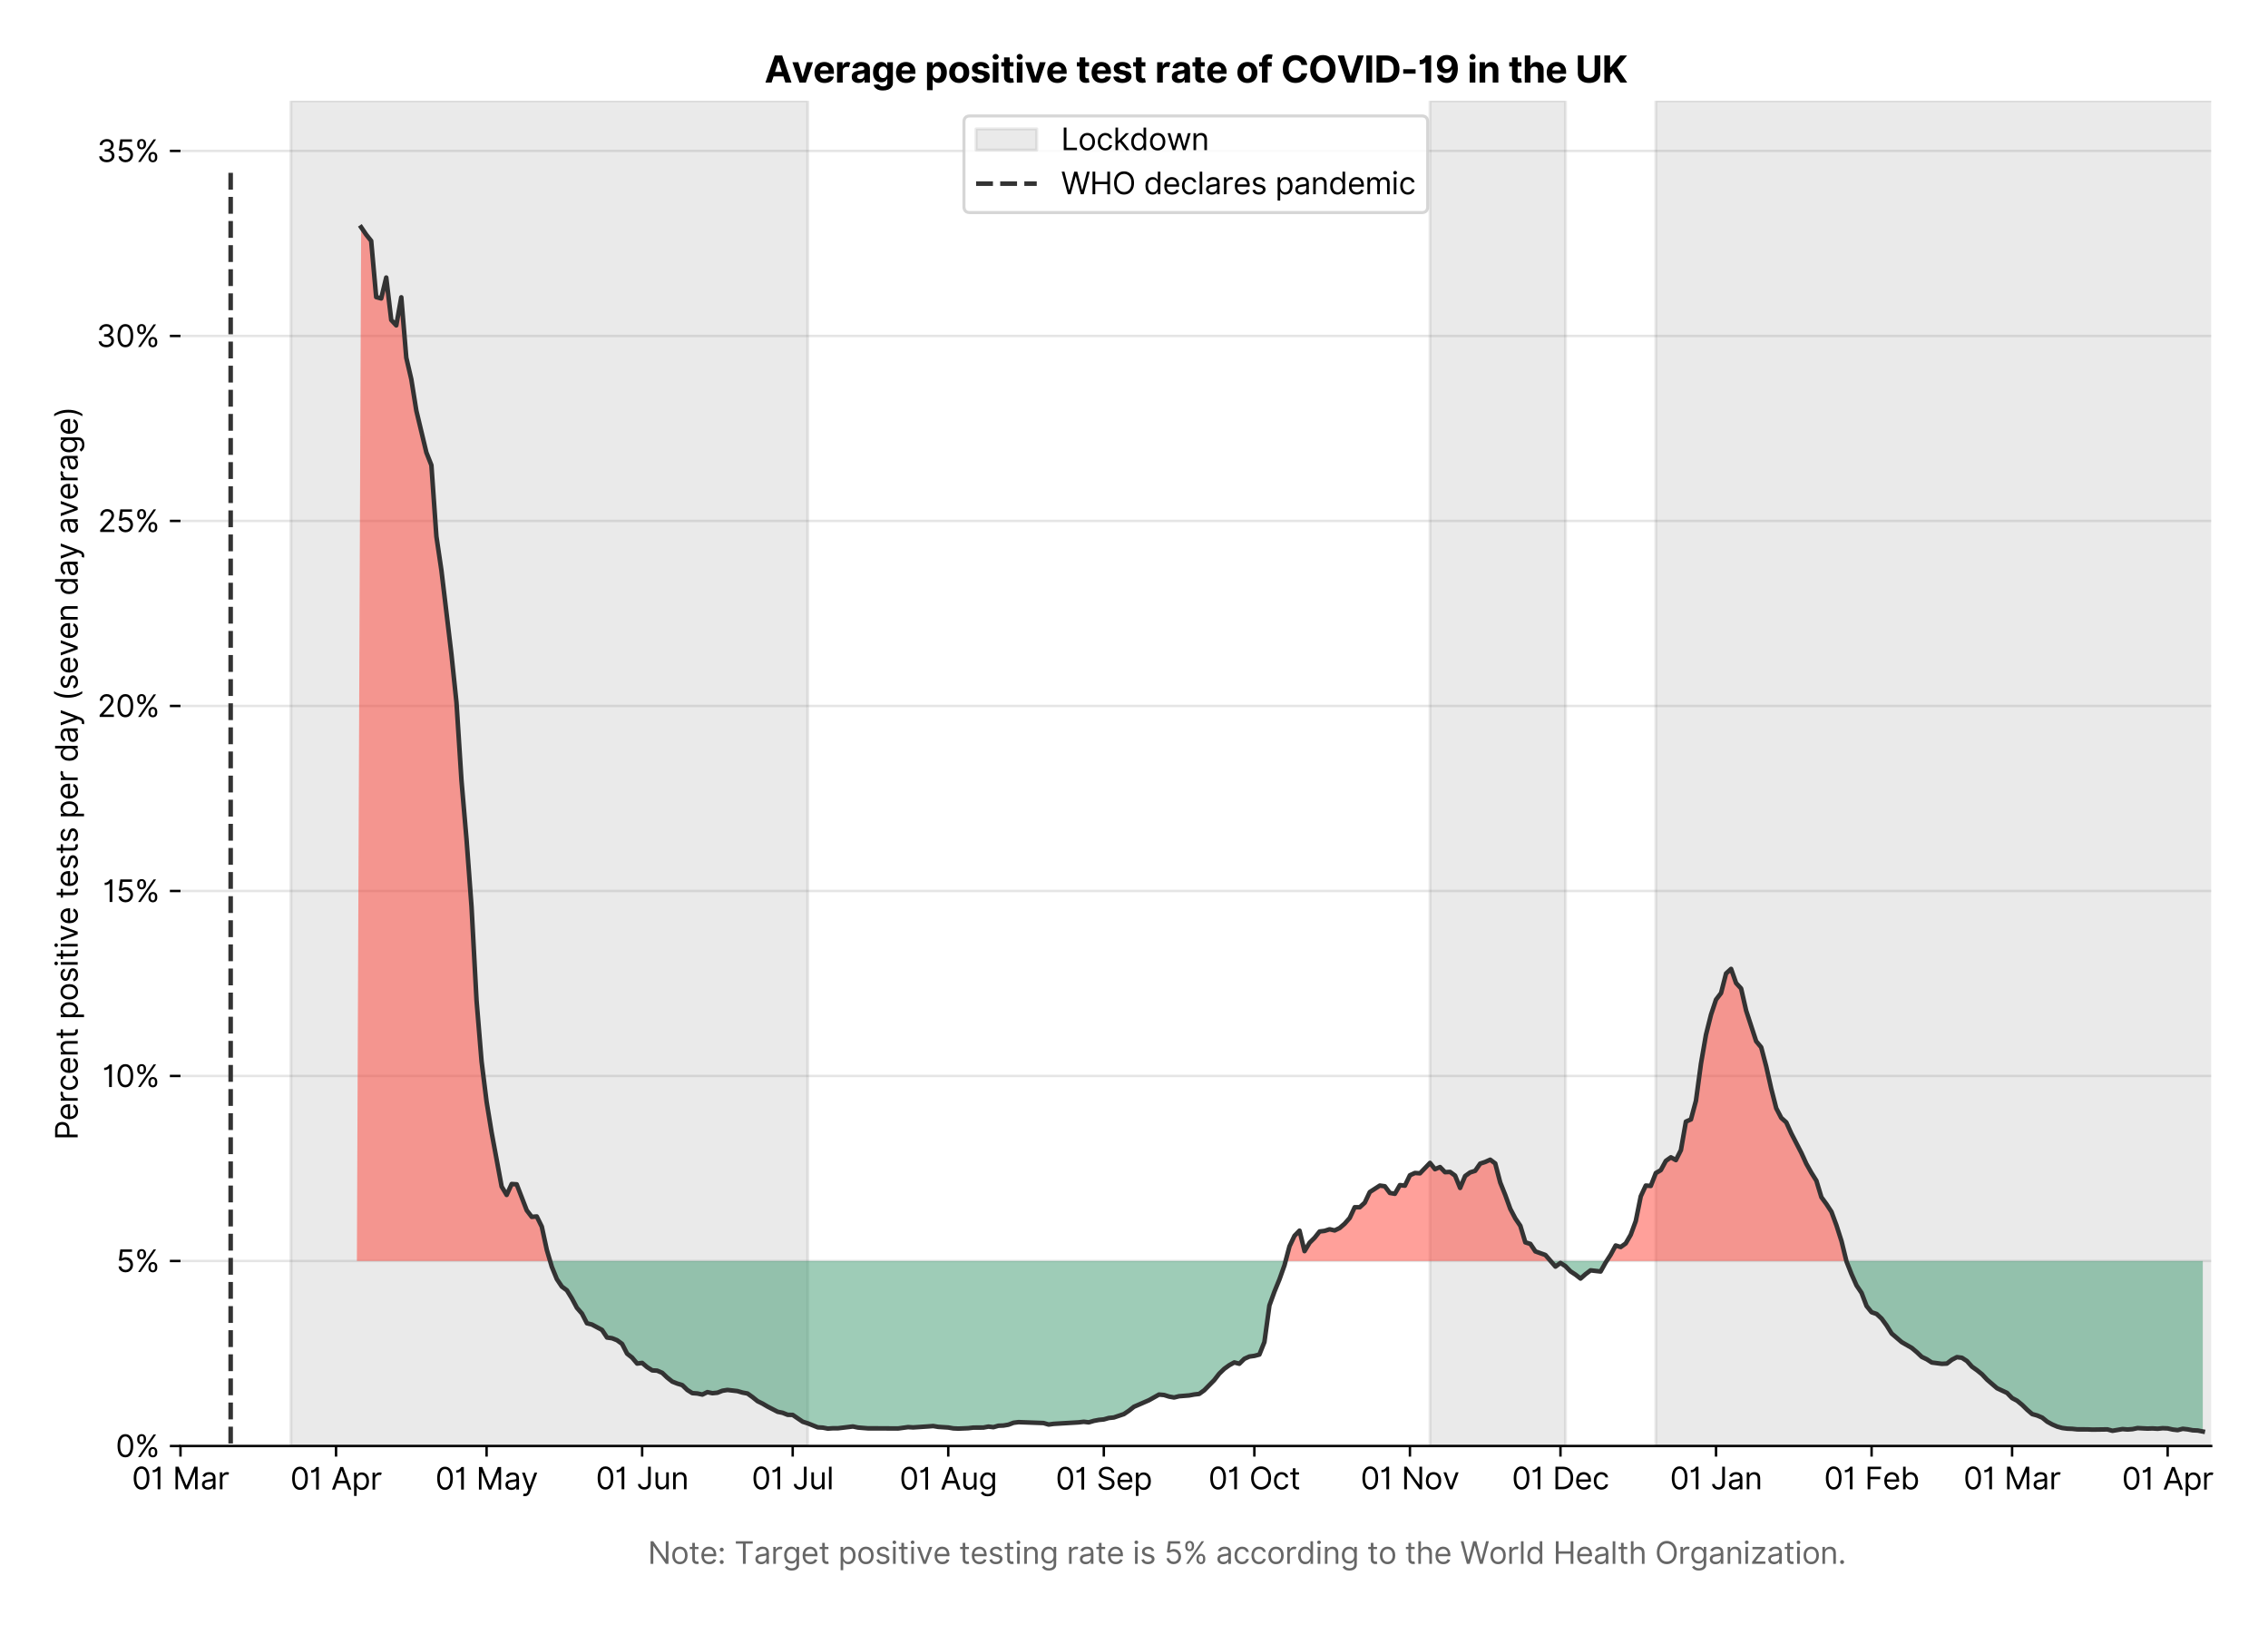 <?xml version="1.0" encoding="utf-8" standalone="no"?>
<!DOCTYPE svg PUBLIC "-//W3C//DTD SVG 1.1//EN"
  "http://www.w3.org/Graphics/SVG/1.1/DTD/svg11.dtd">
<svg version="1.1" viewBox="0 0 747.853 535.754" xmlns="http://www.w3.org/2000/svg" xmlns:xlink="http://www.w3.org/1999/xlink">
 <defs>
  <style type="text/css">*{stroke-linecap:butt;stroke-linejoin:round;}</style>
 </defs>
 <g id="figure_1">
  <g id="patch_1">
   <path d="M 0 535.754 
L 747.853 535.754 
L 747.853 0 
L 0 0 
z
" style="fill:#ffffff;"/>
  </g>
  <g id="axes_1">
   <g id="patch_2">
    <path d="M 59.513 476.745 
L 729.112 476.745 
L 729.112 33.225 
L 59.513 33.225 
z
" style="fill:#ffffff;"/>
   </g>
   <g id="matplotlib.axis_1">
    <g id="xtick_1">
     <g id="line2d_1">
      <defs>
       <path d="M 0 0 
L 0 3.5 
" id="m0ad38e8d53" style="stroke:#000000;stroke-width:0.8;"/>
      </defs>
      <g>
       <use style="stroke:#000000;stroke-width:0.8;" x="59.513" xlink:href="#m0ad38e8d53" y="476.745"/>
      </g>
     </g>
     <g id="text_1">
      <!-- 01 Mar -->
      <g transform="translate(43.476 491.018)scale(0.1 -0.1)">
       <defs>
        <path d="M 2000 -64 
Q 1230 -64 806 561 
Q 382 1186 382 2327 
Q 382 3459 809 4088 
Q 1236 4718 2000 4718 
Q 2764 4718 3191 4088 
Q 3618 3459 3618 2327 
Q 3618 1186 3194 561 
Q 2771 -64 2000 -64 
z
M 2000 436 
Q 2509 436 2791 927 
Q 3073 1418 3073 2327 
Q 3073 3234 2789 3730 
Q 2505 4227 2000 4227 
Q 1496 4227 1211 3730 
Q 927 3234 927 2327 
Q 927 1418 1210 927 
Q 1493 436 2000 436 
z
" id="Inter-Regular-30" transform="scale(0.016)"/>
        <path d="M 1973 4655 
L 1973 0 
L 1409 0 
L 1409 3836 
L 1373 3836 
Q 1341 3773 1209 3692 
Q 1077 3611 868 3551 
Q 659 3491 391 3491 
L 391 3964 
Q 661 3964 859 4061 
Q 1057 4159 1190 4291 
Q 1323 4423 1392 4529 
Q 1461 4636 1473 4655 
L 1973 4655 
z
" id="Inter-Regular-31" transform="scale(0.016)"/>
        <path id="Inter-Regular-20" transform="scale(0.016)"/>
        <path d="M 564 4655 
L 1236 4655 
L 2818 791 
L 2873 791 
L 4455 4655 
L 5127 4655 
L 5127 0 
L 4600 0 
L 4600 3536 
L 4555 3536 
L 3100 0 
L 2591 0 
L 1136 3536 
L 1091 3536 
L 1091 0 
L 564 0 
L 564 4655 
z
" id="Inter-Regular-4d" transform="scale(0.016)"/>
        <path d="M 1518 -82 
Q 1186 -82 916 44 
Q 646 170 486 410 
Q 327 650 327 991 
Q 327 1291 445 1478 
Q 564 1666 761 1773 
Q 959 1880 1199 1933 
Q 1439 1986 1682 2018 
Q 2000 2059 2199 2080 
Q 2398 2102 2490 2154 
Q 2582 2207 2582 2336 
L 2582 2355 
Q 2582 2691 2399 2877 
Q 2216 3064 1846 3064 
Q 1461 3064 1243 2895 
Q 1025 2727 936 2536 
L 427 2718 
Q 564 3036 792 3214 
Q 1021 3393 1292 3464 
Q 1564 3536 1827 3536 
Q 1996 3536 2215 3496 
Q 2434 3457 2640 3334 
Q 2846 3211 2982 2963 
Q 3118 2716 3118 2300 
L 3118 0 
L 2582 0 
L 2582 473 
L 2555 473 
Q 2500 359 2373 229 
Q 2246 100 2034 9 
Q 1823 -82 1518 -82 
z
M 1600 400 
Q 1918 400 2137 525 
Q 2357 650 2469 847 
Q 2582 1045 2582 1264 
L 2582 1755 
Q 2548 1714 2433 1681 
Q 2318 1648 2169 1624 
Q 2021 1600 1881 1583 
Q 1741 1566 1655 1555 
Q 1446 1527 1265 1467 
Q 1084 1407 974 1287 
Q 864 1168 864 964 
Q 864 684 1072 542 
Q 1280 400 1600 400 
z
" id="Inter-Regular-61" transform="scale(0.016)"/>
        <path d="M 491 0 
L 491 3491 
L 1009 3491 
L 1009 2964 
L 1046 2964 
Q 1139 3223 1389 3384 
Q 1639 3545 1955 3545 
Q 2100 3545 2209 3511 
Q 2318 3477 2400 3418 
L 2218 2964 
Q 2161 2993 2085 3010 
Q 2009 3027 1909 3027 
Q 1527 3027 1277 2794 
Q 1027 2561 1027 2209 
L 1027 0 
L 491 0 
z
" id="Inter-Regular-72" transform="scale(0.016)"/>
       </defs>
       <use xlink:href="#Inter-Regular-30"/>
       <use x="62.5" xlink:href="#Inter-Regular-31"/>
       <use x="106.676" xlink:href="#Inter-Regular-20"/>
       <use x="134.801" xlink:href="#Inter-Regular-4d"/>
       <use x="225.994" xlink:href="#Inter-Regular-61"/>
       <use x="282.386" xlink:href="#Inter-Regular-72"/>
      </g>
     </g>
    </g>
    <g id="xtick_2">
     <g id="line2d_2">
      <g>
       <use style="stroke:#000000;stroke-width:0.8;" x="110.808" xlink:href="#m0ad38e8d53" y="476.745"/>
      </g>
     </g>
     <g id="text_2">
      <!-- 01 Apr -->
      <g transform="translate(95.723 491.117)scale(0.1 -0.1)">
       <defs>
        <path d="M 755 0 
L 164 0 
L 1873 4655 
L 2455 4655 
L 4164 0 
L 3573 0 
L 3105 1318 
L 1223 1318 
L 755 0 
z
M 1400 1818 
L 2927 1818 
L 2182 3918 
L 2146 3918 
L 1400 1818 
z
" id="Inter-Regular-41" transform="scale(0.016)"/>
        <path d="M 491 -1309 
L 491 3491 
L 1009 3491 
L 1009 2936 
L 1073 2936 
Q 1132 3027 1237 3169 
Q 1343 3311 1542 3423 
Q 1741 3536 2082 3536 
Q 2523 3536 2859 3315 
Q 3196 3095 3384 2690 
Q 3573 2286 3573 1736 
Q 3573 1182 3384 776 
Q 3196 370 2861 148 
Q 2527 -73 2091 -73 
Q 1755 -73 1552 39 
Q 1350 152 1241 296 
Q 1132 441 1073 536 
L 1027 536 
L 1027 -1309 
L 491 -1309 
z
M 1018 1745 
Q 1018 1152 1276 780 
Q 1534 409 2018 409 
Q 2355 409 2581 587 
Q 2807 766 2921 1069 
Q 3036 1373 3036 1745 
Q 3036 2114 2923 2410 
Q 2811 2707 2585 2881 
Q 2359 3055 2018 3055 
Q 1527 3055 1272 2693 
Q 1018 2332 1018 1745 
z
" id="Inter-Regular-70" transform="scale(0.016)"/>
       </defs>
       <use xlink:href="#Inter-Regular-30"/>
       <use x="62.5" xlink:href="#Inter-Regular-31"/>
       <use x="106.676" xlink:href="#Inter-Regular-20"/>
       <use x="134.801" xlink:href="#Inter-Regular-41"/>
       <use x="202.415" xlink:href="#Inter-Regular-70"/>
       <use x="263.352" xlink:href="#Inter-Regular-72"/>
      </g>
     </g>
    </g>
    <g id="xtick_3">
     <g id="line2d_3">
      <g>
       <use style="stroke:#000000;stroke-width:0.8;" x="160.448" xlink:href="#m0ad38e8d53" y="476.745"/>
      </g>
     </g>
     <g id="text_3">
      <!-- 01 May -->
      <g transform="translate(143.545 491.117)scale(0.1 -0.1)">
       <defs>
        <path d="M 818 -1355 
Q 682 -1355 575 -1333 
Q 468 -1311 427 -1291 
L 564 -818 
Q 857 -893 1053 -814 
Q 1250 -736 1391 -345 
L 1509 -18 
L 218 3491 
L 800 3491 
L 1764 709 
L 1800 709 
L 2764 3491 
L 3346 3491 
L 1846 -564 
Q 1550 -1355 818 -1355 
z
" id="Inter-Regular-79" transform="scale(0.016)"/>
       </defs>
       <use xlink:href="#Inter-Regular-30"/>
       <use x="62.5" xlink:href="#Inter-Regular-31"/>
       <use x="106.676" xlink:href="#Inter-Regular-20"/>
       <use x="134.801" xlink:href="#Inter-Regular-4d"/>
       <use x="225.994" xlink:href="#Inter-Regular-61"/>
       <use x="282.386" xlink:href="#Inter-Regular-79"/>
      </g>
     </g>
    </g>
    <g id="xtick_4">
     <g id="line2d_4">
      <g>
       <use style="stroke:#000000;stroke-width:0.8;" x="211.743" xlink:href="#m0ad38e8d53" y="476.745"/>
      </g>
     </g>
     <g id="text_4">
      <!-- 01 Jun -->
      <g transform="translate(196.459 491.018)scale(0.1 -0.1)">
       <defs>
        <path d="M 2346 4655 
L 2909 4655 
L 2909 1327 
Q 2909 657 2549 296 
Q 2189 -64 1582 -64 
Q 1200 -64 902 76 
Q 605 216 434 475 
Q 264 734 264 1091 
L 818 1091 
Q 818 795 1034 615 
Q 1250 436 1582 436 
Q 1948 436 2147 664 
Q 2346 893 2346 1327 
L 2346 4655 
z
" id="Inter-Regular-4a" transform="scale(0.016)"/>
        <path d="M 2691 1427 
L 2691 3491 
L 3227 3491 
L 3227 0 
L 2691 0 
L 2691 591 
L 2655 591 
Q 2532 325 2273 140 
Q 2014 -45 1618 -45 
Q 1127 -45 809 280 
Q 491 605 491 1273 
L 491 3491 
L 1027 3491 
L 1027 1309 
Q 1027 927 1242 700 
Q 1457 473 1791 473 
Q 1991 473 2199 575 
Q 2407 677 2549 888 
Q 2691 1100 2691 1427 
z
" id="Inter-Regular-75" transform="scale(0.016)"/>
        <path d="M 1027 2100 
L 1027 0 
L 491 0 
L 491 3491 
L 1009 3491 
L 1009 2945 
L 1055 2945 
Q 1177 3211 1427 3373 
Q 1677 3536 2073 3536 
Q 2602 3536 2928 3211 
Q 3255 2886 3255 2218 
L 3255 0 
L 2718 0 
L 2718 2182 
Q 2718 2593 2504 2824 
Q 2291 3055 1918 3055 
Q 1534 3055 1280 2806 
Q 1027 2557 1027 2100 
z
" id="Inter-Regular-6e" transform="scale(0.016)"/>
       </defs>
       <use xlink:href="#Inter-Regular-30"/>
       <use x="62.5" xlink:href="#Inter-Regular-31"/>
       <use x="106.676" xlink:href="#Inter-Regular-20"/>
       <use x="134.801" xlink:href="#Inter-Regular-4a"/>
       <use x="189.063" xlink:href="#Inter-Regular-75"/>
       <use x="247.159" xlink:href="#Inter-Regular-6e"/>
      </g>
     </g>
    </g>
    <g id="xtick_5">
     <g id="line2d_5">
      <g>
       <use style="stroke:#000000;stroke-width:0.8;" x="261.384" xlink:href="#m0ad38e8d53" y="476.745"/>
      </g>
     </g>
     <g id="text_5">
      <!-- 01 Jul -->
      <g transform="translate(247.84 491.018)scale(0.1 -0.1)">
       <defs>
        <path d="M 1027 4655 
L 1027 0 
L 491 0 
L 491 4655 
L 1027 4655 
z
" id="Inter-Regular-6c" transform="scale(0.016)"/>
       </defs>
       <use xlink:href="#Inter-Regular-30"/>
       <use x="62.5" xlink:href="#Inter-Regular-31"/>
       <use x="106.676" xlink:href="#Inter-Regular-20"/>
       <use x="134.801" xlink:href="#Inter-Regular-4a"/>
       <use x="189.063" xlink:href="#Inter-Regular-75"/>
       <use x="247.159" xlink:href="#Inter-Regular-6c"/>
      </g>
     </g>
    </g>
    <g id="xtick_6">
     <g id="line2d_6">
      <g>
       <use style="stroke:#000000;stroke-width:0.8;" x="312.679" xlink:href="#m0ad38e8d53" y="476.745"/>
      </g>
     </g>
     <g id="text_6">
      <!-- 01 Aug -->
      <g transform="translate(296.607 491.117)scale(0.1 -0.1)">
       <defs>
        <path d="M 1900 -1382 
Q 1316 -1382 976 -1169 
Q 636 -957 473 -682 
L 900 -382 
Q 973 -477 1084 -601 
Q 1196 -725 1390 -817 
Q 1584 -909 1900 -909 
Q 2323 -909 2598 -704 
Q 2873 -500 2873 -64 
L 2873 645 
L 2827 645 
Q 2768 550 2660 410 
Q 2552 270 2351 162 
Q 2150 55 1809 55 
Q 1386 55 1051 255 
Q 716 455 521 836 
Q 327 1218 327 1764 
Q 327 2300 516 2699 
Q 705 3098 1041 3317 
Q 1377 3536 1818 3536 
Q 2159 3536 2360 3423 
Q 2561 3311 2669 3169 
Q 2777 3027 2836 2936 
L 2891 2936 
L 2891 3491 
L 3409 3491 
L 3409 -100 
Q 3409 -550 3205 -833 
Q 3002 -1116 2660 -1249 
Q 2318 -1382 1900 -1382 
z
M 1882 536 
Q 2366 536 2624 864 
Q 2882 1193 2882 1773 
Q 2882 2339 2627 2697 
Q 2373 3055 1882 3055 
Q 1541 3055 1315 2882 
Q 1089 2709 976 2418 
Q 864 2127 864 1773 
Q 864 1227 1120 881 
Q 1377 536 1882 536 
z
" id="Inter-Regular-67" transform="scale(0.016)"/>
       </defs>
       <use xlink:href="#Inter-Regular-30"/>
       <use x="62.5" xlink:href="#Inter-Regular-31"/>
       <use x="106.676" xlink:href="#Inter-Regular-20"/>
       <use x="134.801" xlink:href="#Inter-Regular-41"/>
       <use x="202.415" xlink:href="#Inter-Regular-75"/>
       <use x="260.511" xlink:href="#Inter-Regular-67"/>
      </g>
     </g>
    </g>
    <g id="xtick_7">
     <g id="line2d_7">
      <g>
       <use style="stroke:#000000;stroke-width:0.8;" x="363.974" xlink:href="#m0ad38e8d53" y="476.745"/>
      </g>
     </g>
     <g id="text_7">
      <!-- 01 Sep -->
      <g transform="translate(348.087 491.117)scale(0.1 -0.1)">
       <defs>
        <path d="M 3109 3491 
Q 3068 3836 2777 4027 
Q 2486 4218 2064 4218 
Q 1600 4218 1318 3999 
Q 1036 3780 1036 3445 
Q 1036 3195 1189 3042 
Q 1343 2889 1553 2803 
Q 1764 2718 1936 2673 
L 2409 2545 
Q 2591 2498 2815 2414 
Q 3039 2330 3244 2185 
Q 3450 2041 3584 1816 
Q 3718 1591 3718 1264 
Q 3718 886 3521 581 
Q 3325 277 2949 97 
Q 2573 -82 2036 -82 
Q 1286 -82 845 272 
Q 405 627 364 1200 
L 946 1200 
Q 968 936 1124 764 
Q 1280 593 1519 510 
Q 1759 427 2036 427 
Q 2359 427 2616 533 
Q 2873 639 3023 828 
Q 3173 1018 3173 1273 
Q 3173 1505 3043 1650 
Q 2914 1795 2702 1886 
Q 2491 1977 2246 2045 
L 1673 2209 
Q 1127 2366 809 2657 
Q 491 2948 491 3418 
Q 491 3809 703 4101 
Q 916 4393 1276 4555 
Q 1636 4718 2082 4718 
Q 2532 4718 2882 4558 
Q 3232 4398 3437 4120 
Q 3643 3843 3655 3491 
L 3109 3491 
z
" id="Inter-Regular-53" transform="scale(0.016)"/>
        <path d="M 1955 -73 
Q 1450 -73 1085 151 
Q 721 375 524 778 
Q 327 1182 327 1718 
Q 327 2255 524 2665 
Q 721 3075 1074 3305 
Q 1427 3536 1900 3536 
Q 2173 3536 2439 3445 
Q 2705 3355 2923 3151 
Q 3141 2948 3270 2614 
Q 3400 2280 3400 1791 
L 3400 1564 
L 866 1564 
Q 884 1005 1183 707 
Q 1482 409 1955 409 
Q 2271 409 2498 545 
Q 2725 682 2827 955 
L 3346 809 
Q 3223 414 2854 170 
Q 2486 -73 1955 -73 
z
M 866 2027 
L 2855 2027 
Q 2855 2470 2595 2762 
Q 2336 3055 1900 3055 
Q 1593 3055 1368 2911 
Q 1143 2768 1013 2533 
Q 884 2298 866 2027 
z
" id="Inter-Regular-65" transform="scale(0.016)"/>
       </defs>
       <use xlink:href="#Inter-Regular-30"/>
       <use x="62.5" xlink:href="#Inter-Regular-31"/>
       <use x="106.676" xlink:href="#Inter-Regular-20"/>
       <use x="134.801" xlink:href="#Inter-Regular-53"/>
       <use x="198.58" xlink:href="#Inter-Regular-65"/>
       <use x="256.818" xlink:href="#Inter-Regular-70"/>
      </g>
     </g>
    </g>
    <g id="xtick_8">
     <g id="line2d_8">
      <g>
       <use style="stroke:#000000;stroke-width:0.8;" x="413.615" xlink:href="#m0ad38e8d53" y="476.745"/>
      </g>
     </g>
     <g id="text_8">
      <!-- 01 Oct -->
      <g transform="translate(398.459 491.018)scale(0.1 -0.1)">
       <defs>
        <path d="M 4491 2327 
Q 4491 1591 4225 1054 
Q 3959 518 3495 227 
Q 3032 -64 2436 -64 
Q 1841 -64 1377 227 
Q 914 518 648 1054 
Q 382 1591 382 2327 
Q 382 3064 648 3600 
Q 914 4136 1377 4427 
Q 1841 4718 2436 4718 
Q 3032 4718 3495 4427 
Q 3959 4136 4225 3600 
Q 4491 3064 4491 2327 
z
M 3946 2327 
Q 3946 2932 3744 3348 
Q 3543 3764 3201 3977 
Q 2859 4191 2436 4191 
Q 2014 4191 1672 3977 
Q 1330 3764 1128 3348 
Q 927 2932 927 2327 
Q 927 1723 1128 1307 
Q 1330 891 1672 677 
Q 2014 464 2436 464 
Q 2859 464 3201 677 
Q 3543 891 3744 1307 
Q 3946 1723 3946 2327 
z
" id="Inter-Regular-4f" transform="scale(0.016)"/>
        <path d="M 1909 -73 
Q 1418 -73 1063 159 
Q 709 391 518 798 
Q 327 1205 327 1727 
Q 327 2259 524 2667 
Q 721 3075 1074 3305 
Q 1427 3536 1900 3536 
Q 2268 3536 2563 3400 
Q 2859 3264 3047 3018 
Q 3236 2773 3282 2445 
L 2746 2445 
Q 2684 2684 2474 2869 
Q 2264 3055 1909 3055 
Q 1439 3055 1151 2697 
Q 864 2339 864 1745 
Q 864 1139 1148 774 
Q 1432 409 1909 409 
Q 2223 409 2447 570 
Q 2671 732 2746 1018 
L 3282 1018 
Q 3236 709 3058 462 
Q 2880 216 2588 71 
Q 2296 -73 1909 -73 
z
" id="Inter-Regular-63" transform="scale(0.016)"/>
        <path d="M 2009 3491 
L 2009 3036 
L 1264 3036 
L 1264 1000 
Q 1264 773 1331 660 
Q 1398 548 1503 510 
Q 1609 473 1727 473 
Q 1816 473 1873 483 
Q 1930 493 1964 500 
L 2073 18 
Q 2018 -2 1920 -23 
Q 1823 -45 1673 -45 
Q 1446 -45 1228 52 
Q 1011 150 869 350 
Q 727 550 727 855 
L 727 3036 
L 200 3036 
L 200 3491 
L 727 3491 
L 727 4327 
L 1264 4327 
L 1264 3491 
L 2009 3491 
z
" id="Inter-Regular-74" transform="scale(0.016)"/>
       </defs>
       <use xlink:href="#Inter-Regular-30"/>
       <use x="62.5" xlink:href="#Inter-Regular-31"/>
       <use x="106.676" xlink:href="#Inter-Regular-20"/>
       <use x="134.801" xlink:href="#Inter-Regular-4f"/>
       <use x="210.938" xlink:href="#Inter-Regular-63"/>
       <use x="266.761" xlink:href="#Inter-Regular-74"/>
      </g>
     </g>
    </g>
    <g id="xtick_9">
     <g id="line2d_9">
      <g>
       <use style="stroke:#000000;stroke-width:0.8;" x="464.91" xlink:href="#m0ad38e8d53" y="476.745"/>
      </g>
     </g>
     <g id="text_9">
      <!-- 01 Nov -->
      <g transform="translate(448.639 491.018)scale(0.1 -0.1)">
       <defs>
        <path d="M 4255 4655 
L 4255 0 
L 3709 0 
L 1173 3655 
L 1127 3655 
L 1127 0 
L 564 0 
L 564 4655 
L 1109 4655 
L 3655 991 
L 3700 991 
L 3700 4655 
L 4255 4655 
z
" id="Inter-Regular-4e" transform="scale(0.016)"/>
        <path d="M 1909 -73 
Q 1436 -73 1080 152 
Q 725 377 526 781 
Q 327 1186 327 1727 
Q 327 2273 526 2679 
Q 725 3086 1080 3311 
Q 1436 3536 1909 3536 
Q 2382 3536 2737 3311 
Q 3093 3086 3292 2679 
Q 3491 2273 3491 1727 
Q 3491 1186 3292 781 
Q 3093 377 2737 152 
Q 2382 -73 1909 -73 
z
M 1909 409 
Q 2268 409 2500 593 
Q 2732 777 2843 1077 
Q 2955 1377 2955 1727 
Q 2955 2077 2843 2379 
Q 2732 2682 2500 2868 
Q 2268 3055 1909 3055 
Q 1550 3055 1318 2868 
Q 1086 2682 975 2379 
Q 864 2077 864 1727 
Q 864 1377 975 1077 
Q 1086 777 1318 593 
Q 1550 409 1909 409 
z
" id="Inter-Regular-6f" transform="scale(0.016)"/>
        <path d="M 3346 3491 
L 2055 0 
L 1509 0 
L 218 3491 
L 800 3491 
L 1764 709 
L 1800 709 
L 2764 3491 
L 3346 3491 
z
" id="Inter-Regular-76" transform="scale(0.016)"/>
       </defs>
       <use xlink:href="#Inter-Regular-30"/>
       <use x="62.5" xlink:href="#Inter-Regular-31"/>
       <use x="106.676" xlink:href="#Inter-Regular-20"/>
       <use x="134.801" xlink:href="#Inter-Regular-4e"/>
       <use x="210.085" xlink:href="#Inter-Regular-6f"/>
       <use x="269.744" xlink:href="#Inter-Regular-76"/>
      </g>
     </g>
    </g>
    <g id="xtick_10">
     <g id="line2d_10">
      <g>
       <use style="stroke:#000000;stroke-width:0.8;" x="514.551" xlink:href="#m0ad38e8d53" y="476.745"/>
      </g>
     </g>
     <g id="text_10">
      <!-- 01 Dec -->
      <g transform="translate(498.514 491.018)scale(0.1 -0.1)">
       <defs>
        <path d="M 2000 0 
L 564 0 
L 564 4655 
L 2064 4655 
Q 2741 4655 3223 4376 
Q 3705 4098 3961 3578 
Q 4218 3059 4218 2336 
Q 4218 1609 3959 1085 
Q 3700 561 3204 280 
Q 2709 0 2000 0 
z
M 1127 500 
L 1964 500 
Q 2830 500 3251 992 
Q 3673 1484 3673 2336 
Q 3673 3182 3259 3668 
Q 2846 4155 2027 4155 
L 1127 4155 
L 1127 500 
z
" id="Inter-Regular-44" transform="scale(0.016)"/>
       </defs>
       <use xlink:href="#Inter-Regular-30"/>
       <use x="62.5" xlink:href="#Inter-Regular-31"/>
       <use x="106.676" xlink:href="#Inter-Regular-20"/>
       <use x="134.801" xlink:href="#Inter-Regular-44"/>
       <use x="206.676" xlink:href="#Inter-Regular-65"/>
       <use x="264.915" xlink:href="#Inter-Regular-63"/>
      </g>
     </g>
    </g>
    <g id="xtick_11">
     <g id="line2d_11">
      <g>
       <use style="stroke:#000000;stroke-width:0.8;" x="565.846" xlink:href="#m0ad38e8d53" y="476.745"/>
      </g>
     </g>
     <g id="text_11">
      <!-- 01 Jan -->
      <g transform="translate(550.647 491.018)scale(0.1 -0.1)">
       <use xlink:href="#Inter-Regular-30"/>
       <use x="62.5" xlink:href="#Inter-Regular-31"/>
       <use x="106.676" xlink:href="#Inter-Regular-20"/>
       <use x="134.801" xlink:href="#Inter-Regular-4a"/>
       <use x="189.063" xlink:href="#Inter-Regular-61"/>
       <use x="245.455" xlink:href="#Inter-Regular-6e"/>
      </g>
     </g>
    </g>
    <g id="xtick_12">
     <g id="line2d_12">
      <g>
       <use style="stroke:#000000;stroke-width:0.8;" x="617.141" xlink:href="#m0ad38e8d53" y="476.745"/>
      </g>
     </g>
     <g id="text_12">
      <!-- 01 Feb -->
      <g transform="translate(601.452 491.018)scale(0.1 -0.1)">
       <defs>
        <path d="M 564 0 
L 564 4655 
L 3355 4655 
L 3355 4155 
L 1127 4155 
L 1127 2582 
L 3146 2582 
L 3146 2082 
L 1127 2082 
L 1127 0 
L 564 0 
z
" id="Inter-Regular-46" transform="scale(0.016)"/>
        <path d="M 564 0 
L 564 4655 
L 1100 4655 
L 1100 2936 
L 1146 2936 
Q 1205 3027 1310 3169 
Q 1416 3311 1615 3423 
Q 1814 3536 2155 3536 
Q 2596 3536 2932 3315 
Q 3268 3095 3457 2690 
Q 3646 2286 3646 1736 
Q 3646 1182 3457 776 
Q 3268 370 2934 148 
Q 2600 -73 2164 -73 
Q 1827 -73 1625 39 
Q 1423 152 1314 296 
Q 1205 441 1146 536 
L 1082 536 
L 1082 0 
L 564 0 
z
M 1091 1745 
Q 1091 1152 1349 780 
Q 1607 409 2091 409 
Q 2427 409 2653 587 
Q 2880 766 2994 1069 
Q 3109 1373 3109 1745 
Q 3109 2114 2996 2410 
Q 2884 2707 2658 2881 
Q 2432 3055 2091 3055 
Q 1600 3055 1345 2693 
Q 1091 2332 1091 1745 
z
" id="Inter-Regular-62" transform="scale(0.016)"/>
       </defs>
       <use xlink:href="#Inter-Regular-30"/>
       <use x="62.5" xlink:href="#Inter-Regular-31"/>
       <use x="106.676" xlink:href="#Inter-Regular-20"/>
       <use x="134.801" xlink:href="#Inter-Regular-46"/>
       <use x="193.466" xlink:href="#Inter-Regular-65"/>
       <use x="251.705" xlink:href="#Inter-Regular-62"/>
      </g>
     </g>
    </g>
    <g id="xtick_13">
     <g id="line2d_13">
      <g>
       <use style="stroke:#000000;stroke-width:0.8;" x="663.472" xlink:href="#m0ad38e8d53" y="476.745"/>
      </g>
     </g>
     <g id="text_13">
      <!-- 01 Mar -->
      <g transform="translate(647.435 491.018)scale(0.1 -0.1)">
       <use xlink:href="#Inter-Regular-30"/>
       <use x="62.5" xlink:href="#Inter-Regular-31"/>
       <use x="106.676" xlink:href="#Inter-Regular-20"/>
       <use x="134.801" xlink:href="#Inter-Regular-4d"/>
       <use x="225.994" xlink:href="#Inter-Regular-61"/>
       <use x="282.386" xlink:href="#Inter-Regular-72"/>
      </g>
     </g>
    </g>
    <g id="xtick_14">
     <g id="line2d_14">
      <g>
       <use style="stroke:#000000;stroke-width:0.8;" x="714.767" xlink:href="#m0ad38e8d53" y="476.745"/>
      </g>
     </g>
     <g id="text_14">
      <!-- 01 Apr -->
      <g transform="translate(699.682 491.117)scale(0.1 -0.1)">
       <use xlink:href="#Inter-Regular-30"/>
       <use x="62.5" xlink:href="#Inter-Regular-31"/>
       <use x="106.676" xlink:href="#Inter-Regular-20"/>
       <use x="134.801" xlink:href="#Inter-Regular-41"/>
       <use x="202.415" xlink:href="#Inter-Regular-70"/>
       <use x="263.352" xlink:href="#Inter-Regular-72"/>
      </g>
     </g>
    </g>
    <g id="text_15">
     <!--  -->
     <g style="fill:#666666;" transform="translate(394.312 504.55)scale(0.1 -0.1)"/>
     <!--             Note: Target positive testing rate is 5% according to the World Health Organization. -->
     <g style="fill:#666666;" transform="translate(179.866 515.595)scale(0.1 -0.1)">
      <defs>
       <path d="M 882 -36 
Q 714 -36 593 84 
Q 473 205 473 373 
Q 473 541 593 661 
Q 714 782 882 782 
Q 1050 782 1170 661 
Q 1291 541 1291 373 
Q 1291 205 1170 84 
Q 1050 -36 882 -36 
z
M 882 2524 
Q 714 2524 593 2644 
Q 473 2765 473 2933 
Q 473 3101 593 3221 
Q 714 3342 882 3342 
Q 1050 3342 1170 3221 
Q 1291 3101 1291 2933 
Q 1291 2765 1170 2644 
Q 1050 2524 882 2524 
z
" id="Inter-Regular-3a" transform="scale(0.016)"/>
       <path d="M 309 4155 
L 309 4655 
L 3800 4655 
L 3800 4155 
L 2336 4155 
L 2336 0 
L 1773 0 
L 1773 4155 
L 309 4155 
z
" id="Inter-Regular-54" transform="scale(0.016)"/>
       <path d="M 2964 2709 
L 2482 2573 
Q 2411 2755 2245 2914 
Q 2080 3073 1727 3073 
Q 1407 3073 1194 2926 
Q 982 2780 982 2555 
Q 982 2355 1127 2239 
Q 1273 2123 1582 2045 
L 2100 1918 
Q 3027 1691 3027 973 
Q 3027 673 2855 436 
Q 2684 200 2377 63 
Q 2071 -73 1664 -73 
Q 1130 -73 780 159 
Q 430 391 336 836 
L 846 964 
Q 989 400 1655 400 
Q 2030 400 2251 560 
Q 2473 720 2473 945 
Q 2473 1316 1955 1436 
L 1373 1573 
Q 893 1686 669 1926 
Q 446 2166 446 2527 
Q 446 2823 613 3050 
Q 780 3277 1069 3406 
Q 1359 3536 1727 3536 
Q 2246 3536 2542 3309 
Q 2839 3082 2964 2709 
z
" id="Inter-Regular-73" transform="scale(0.016)"/>
       <path d="M 491 0 
L 491 3491 
L 1027 3491 
L 1027 0 
L 491 0 
z
M 764 4073 
Q 607 4073 494 4179 
Q 382 4286 382 4436 
Q 382 4586 494 4693 
Q 607 4800 764 4800 
Q 921 4800 1033 4693 
Q 1146 4586 1146 4436 
Q 1146 4286 1033 4179 
Q 921 4073 764 4073 
z
" id="Inter-Regular-69" transform="scale(0.016)"/>
       <path d="M 1936 -64 
Q 1536 -64 1216 95 
Q 896 255 702 532 
Q 509 809 491 1164 
L 1036 1164 
Q 1068 848 1324 642 
Q 1580 436 1936 436 
Q 2223 436 2447 570 
Q 2671 705 2799 940 
Q 2927 1175 2927 1473 
Q 2927 1777 2794 2017 
Q 2661 2257 2429 2395 
Q 2198 2534 1900 2536 
Q 1686 2539 1461 2472 
Q 1236 2405 1091 2300 
L 564 2364 
L 846 4655 
L 3264 4655 
L 3264 4155 
L 1318 4155 
L 1155 2782 
L 1182 2782 
Q 1325 2895 1541 2970 
Q 1757 3045 1991 3045 
Q 2418 3045 2753 2842 
Q 3089 2639 3281 2286 
Q 3473 1934 3473 1482 
Q 3473 1036 3274 687 
Q 3075 339 2727 137 
Q 2380 -64 1936 -64 
z
" id="Inter-Regular-35" transform="scale(0.016)"/>
       <path d="M 2855 873 
L 2855 1118 
Q 2855 1373 2960 1585 
Q 3066 1798 3269 1926 
Q 3473 2055 3764 2055 
Q 4059 2055 4259 1926 
Q 4459 1798 4561 1585 
Q 4664 1373 4664 1118 
L 4664 873 
Q 4664 618 4560 405 
Q 4457 193 4256 64 
Q 4055 -64 3764 -64 
Q 3468 -64 3266 64 
Q 3064 193 2959 405 
Q 2855 618 2855 873 
z
M 536 3536 
L 536 3782 
Q 536 4036 642 4248 
Q 748 4461 951 4589 
Q 1155 4718 1446 4718 
Q 1741 4718 1941 4589 
Q 2141 4461 2243 4248 
Q 2346 4036 2346 3782 
L 2346 3536 
Q 2346 3282 2242 3069 
Q 2139 2857 1937 2728 
Q 1736 2600 1446 2600 
Q 1150 2600 948 2728 
Q 746 2857 641 3069 
Q 536 3282 536 3536 
z
M 709 0 
L 3909 4655 
L 4427 4655 
L 1227 0 
L 709 0 
z
M 3318 1118 
L 3318 873 
Q 3318 661 3418 494 
Q 3518 327 3764 327 
Q 4002 327 4101 494 
Q 4200 661 4200 873 
L 4200 1118 
Q 4200 1330 4104 1497 
Q 4009 1664 3764 1664 
Q 3525 1664 3421 1497 
Q 3318 1330 3318 1118 
z
M 1000 3782 
L 1000 3536 
Q 1000 3325 1100 3158 
Q 1200 2991 1446 2991 
Q 1684 2991 1783 3158 
Q 1882 3325 1882 3536 
L 1882 3782 
Q 1882 3993 1786 4160 
Q 1691 4327 1446 4327 
Q 1207 4327 1103 4160 
Q 1000 3993 1000 3782 
z
" id="Inter-Regular-25" transform="scale(0.016)"/>
       <path d="M 1809 -73 
Q 1373 -73 1039 148 
Q 705 370 516 776 
Q 327 1182 327 1736 
Q 327 2286 516 2690 
Q 705 3095 1041 3315 
Q 1377 3536 1818 3536 
Q 2159 3536 2358 3423 
Q 2557 3311 2662 3169 
Q 2768 3027 2827 2936 
L 2873 2936 
L 2873 4655 
L 3409 4655 
L 3409 0 
L 2891 0 
L 2891 536 
L 2827 536 
Q 2768 441 2659 296 
Q 2550 152 2348 39 
Q 2146 -73 1809 -73 
z
M 1882 409 
Q 2366 409 2624 780 
Q 2882 1152 2882 1745 
Q 2882 2332 2627 2693 
Q 2373 3055 1882 3055 
Q 1541 3055 1315 2881 
Q 1089 2707 976 2410 
Q 864 2114 864 1745 
Q 864 1373 978 1069 
Q 1093 766 1319 587 
Q 1546 409 1882 409 
z
" id="Inter-Regular-64" transform="scale(0.016)"/>
       <path d="M 1027 2100 
L 1027 0 
L 491 0 
L 491 4655 
L 1027 4655 
L 1027 2945 
L 1073 2945 
Q 1196 3216 1442 3376 
Q 1689 3536 2100 3536 
Q 2636 3536 2963 3213 
Q 3291 2891 3291 2218 
L 3291 0 
L 2755 0 
L 2755 2182 
Q 2755 2598 2540 2826 
Q 2325 3055 1946 3055 
Q 1548 3055 1287 2806 
Q 1027 2557 1027 2100 
z
" id="Inter-Regular-68" transform="scale(0.016)"/>
       <path d="M 1409 0 
L 136 4655 
L 709 4655 
L 1682 864 
L 1727 864 
L 2718 4655 
L 3355 4655 
L 4346 864 
L 4391 864 
L 5364 4655 
L 5936 4655 
L 4664 0 
L 4082 0 
L 3055 3709 
L 3018 3709 
L 1991 0 
L 1409 0 
z
" id="Inter-Regular-57" transform="scale(0.016)"/>
       <path d="M 564 0 
L 564 4655 
L 1127 4655 
L 1127 2582 
L 3609 2582 
L 3609 4655 
L 4173 4655 
L 4173 0 
L 3609 0 
L 3609 2082 
L 1127 2082 
L 1127 0 
L 564 0 
z
" id="Inter-Regular-48" transform="scale(0.016)"/>
       <path d="M 391 0 
L 391 409 
L 2373 2955 
L 2373 2991 
L 455 2991 
L 455 3491 
L 3064 3491 
L 3064 3064 
L 1136 536 
L 1136 500 
L 3127 500 
L 3127 0 
L 391 0 
z
" id="Inter-Regular-7a" transform="scale(0.016)"/>
       <path d="M 882 -36 
Q 714 -36 593 84 
Q 473 205 473 373 
Q 473 541 593 661 
Q 714 782 882 782 
Q 1050 782 1170 661 
Q 1291 541 1291 373 
Q 1291 205 1170 84 
Q 1050 -36 882 -36 
z
" id="Inter-Regular-2e" transform="scale(0.016)"/>
      </defs>
      <use xlink:href="#Inter-Regular-20"/>
      <use x="28.125" xlink:href="#Inter-Regular-20"/>
      <use x="56.25" xlink:href="#Inter-Regular-20"/>
      <use x="84.375" xlink:href="#Inter-Regular-20"/>
      <use x="112.5" xlink:href="#Inter-Regular-20"/>
      <use x="140.625" xlink:href="#Inter-Regular-20"/>
      <use x="168.75" xlink:href="#Inter-Regular-20"/>
      <use x="196.875" xlink:href="#Inter-Regular-20"/>
      <use x="225" xlink:href="#Inter-Regular-20"/>
      <use x="253.125" xlink:href="#Inter-Regular-20"/>
      <use x="281.25" xlink:href="#Inter-Regular-20"/>
      <use x="309.375" xlink:href="#Inter-Regular-20"/>
      <use x="337.5" xlink:href="#Inter-Regular-4e"/>
      <use x="412.784" xlink:href="#Inter-Regular-6f"/>
      <use x="472.443" xlink:href="#Inter-Regular-74"/>
      <use x="508.807" xlink:href="#Inter-Regular-65"/>
      <use x="567.046" xlink:href="#Inter-Regular-3a"/>
      <use x="594.602" xlink:href="#Inter-Regular-20"/>
      <use x="622.727" xlink:href="#Inter-Regular-54"/>
      <use x="686.932" xlink:href="#Inter-Regular-61"/>
      <use x="743.324" xlink:href="#Inter-Regular-72"/>
      <use x="781.676" xlink:href="#Inter-Regular-67"/>
      <use x="842.614" xlink:href="#Inter-Regular-65"/>
      <use x="900.852" xlink:href="#Inter-Regular-74"/>
      <use x="937.216" xlink:href="#Inter-Regular-20"/>
      <use x="965.341" xlink:href="#Inter-Regular-70"/>
      <use x="1026.279" xlink:href="#Inter-Regular-6f"/>
      <use x="1085.938" xlink:href="#Inter-Regular-73"/>
      <use x="1138.21" xlink:href="#Inter-Regular-69"/>
      <use x="1161.932" xlink:href="#Inter-Regular-74"/>
      <use x="1198.296" xlink:href="#Inter-Regular-69"/>
      <use x="1222.017" xlink:href="#Inter-Regular-76"/>
      <use x="1277.699" xlink:href="#Inter-Regular-65"/>
      <use x="1335.938" xlink:href="#Inter-Regular-20"/>
      <use x="1364.063" xlink:href="#Inter-Regular-74"/>
      <use x="1400.426" xlink:href="#Inter-Regular-65"/>
      <use x="1458.665" xlink:href="#Inter-Regular-73"/>
      <use x="1510.938" xlink:href="#Inter-Regular-74"/>
      <use x="1547.301" xlink:href="#Inter-Regular-69"/>
      <use x="1571.023" xlink:href="#Inter-Regular-6e"/>
      <use x="1629.546" xlink:href="#Inter-Regular-67"/>
      <use x="1690.483" xlink:href="#Inter-Regular-20"/>
      <use x="1718.608" xlink:href="#Inter-Regular-72"/>
      <use x="1756.96" xlink:href="#Inter-Regular-61"/>
      <use x="1813.353" xlink:href="#Inter-Regular-74"/>
      <use x="1849.716" xlink:href="#Inter-Regular-65"/>
      <use x="1907.955" xlink:href="#Inter-Regular-20"/>
      <use x="1936.08" xlink:href="#Inter-Regular-69"/>
      <use x="1959.801" xlink:href="#Inter-Regular-73"/>
      <use x="2012.074" xlink:href="#Inter-Regular-20"/>
      <use x="2040.199" xlink:href="#Inter-Regular-35"/>
      <use x="2100.995" xlink:href="#Inter-Regular-25"/>
      <use x="2182.245" xlink:href="#Inter-Regular-20"/>
      <use x="2210.37" xlink:href="#Inter-Regular-61"/>
      <use x="2266.762" xlink:href="#Inter-Regular-63"/>
      <use x="2322.586" xlink:href="#Inter-Regular-63"/>
      <use x="2378.409" xlink:href="#Inter-Regular-6f"/>
      <use x="2438.069" xlink:href="#Inter-Regular-72"/>
      <use x="2476.421" xlink:href="#Inter-Regular-64"/>
      <use x="2538.495" xlink:href="#Inter-Regular-69"/>
      <use x="2562.216" xlink:href="#Inter-Regular-6e"/>
      <use x="2620.739" xlink:href="#Inter-Regular-67"/>
      <use x="2681.677" xlink:href="#Inter-Regular-20"/>
      <use x="2709.802" xlink:href="#Inter-Regular-74"/>
      <use x="2746.165" xlink:href="#Inter-Regular-6f"/>
      <use x="2805.824" xlink:href="#Inter-Regular-20"/>
      <use x="2833.949" xlink:href="#Inter-Regular-74"/>
      <use x="2870.313" xlink:href="#Inter-Regular-68"/>
      <use x="2929.404" xlink:href="#Inter-Regular-65"/>
      <use x="2987.643" xlink:href="#Inter-Regular-20"/>
      <use x="3015.768" xlink:href="#Inter-Regular-57"/>
      <use x="3110.654" xlink:href="#Inter-Regular-6f"/>
      <use x="3170.313" xlink:href="#Inter-Regular-72"/>
      <use x="3208.665" xlink:href="#Inter-Regular-6c"/>
      <use x="3232.387" xlink:href="#Inter-Regular-64"/>
      <use x="3294.461" xlink:href="#Inter-Regular-20"/>
      <use x="3322.586" xlink:href="#Inter-Regular-48"/>
      <use x="3396.591" xlink:href="#Inter-Regular-65"/>
      <use x="3454.83" xlink:href="#Inter-Regular-61"/>
      <use x="3511.222" xlink:href="#Inter-Regular-6c"/>
      <use x="3534.944" xlink:href="#Inter-Regular-74"/>
      <use x="3571.307" xlink:href="#Inter-Regular-68"/>
      <use x="3630.398" xlink:href="#Inter-Regular-20"/>
      <use x="3658.523" xlink:href="#Inter-Regular-4f"/>
      <use x="3734.66" xlink:href="#Inter-Regular-72"/>
      <use x="3773.012" xlink:href="#Inter-Regular-67"/>
      <use x="3833.949" xlink:href="#Inter-Regular-61"/>
      <use x="3890.342" xlink:href="#Inter-Regular-6e"/>
      <use x="3948.864" xlink:href="#Inter-Regular-69"/>
      <use x="3972.586" xlink:href="#Inter-Regular-7a"/>
      <use x="4026.705" xlink:href="#Inter-Regular-61"/>
      <use x="4083.097" xlink:href="#Inter-Regular-74"/>
      <use x="4119.461" xlink:href="#Inter-Regular-69"/>
      <use x="4143.182" xlink:href="#Inter-Regular-6f"/>
      <use x="4202.842" xlink:href="#Inter-Regular-6e"/>
      <use x="4261.364" xlink:href="#Inter-Regular-2e"/>
     </g>
    </g>
   </g>
   <g id="matplotlib.axis_2">
    <g id="ytick_1">
     <g id="line2d_15">
      <path clip-path="url(#pef33aca1ee)" d="M 59.513 476.745 
L 729.112 476.745 
" style="fill:none;stroke:#e5e5e5;stroke-linecap:square;stroke-width:0.8;"/>
     </g>
     <g id="line2d_16">
      <defs>
       <path d="M 0 0 
L -3.5 0 
" id="m9bcf54af5f" style="stroke:#000000;stroke-width:0.8;"/>
      </defs>
      <g>
       <use style="stroke:#000000;stroke-width:0.8;" x="59.513" xlink:href="#m9bcf54af5f" y="476.745"/>
      </g>
     </g>
     <g id="text_16">
      <!-- 0% -->
      <g transform="translate(38.138 480.382)scale(0.1 -0.1)">
       <use xlink:href="#Inter-Regular-30"/>
       <use x="62.5" xlink:href="#Inter-Regular-25"/>
      </g>
     </g>
    </g>
    <g id="ytick_2">
     <g id="line2d_17">
      <path clip-path="url(#pef33aca1ee)" d="M 59.513 415.747 
L 729.112 415.747 
" style="fill:none;stroke:#e5e5e5;stroke-linecap:square;stroke-width:0.8;"/>
     </g>
     <g id="line2d_18">
      <g>
       <use style="stroke:#000000;stroke-width:0.8;" x="59.513" xlink:href="#m9bcf54af5f" y="415.747"/>
      </g>
     </g>
     <g id="text_17">
      <!-- 5% -->
      <g transform="translate(38.308 419.384)scale(0.1 -0.1)">
       <use xlink:href="#Inter-Regular-35"/>
       <use x="60.795" xlink:href="#Inter-Regular-25"/>
      </g>
     </g>
    </g>
    <g id="ytick_3">
     <g id="line2d_19">
      <path clip-path="url(#pef33aca1ee)" d="M 59.513 354.749 
L 729.112 354.749 
" style="fill:none;stroke:#e5e5e5;stroke-linecap:square;stroke-width:0.8;"/>
     </g>
     <g id="line2d_20">
      <g>
       <use style="stroke:#000000;stroke-width:0.8;" x="59.513" xlink:href="#m9bcf54af5f" y="354.749"/>
      </g>
     </g>
     <g id="text_18">
      <!-- 10% -->
      <g transform="translate(33.72 358.386)scale(0.1 -0.1)">
       <use xlink:href="#Inter-Regular-31"/>
       <use x="44.176" xlink:href="#Inter-Regular-30"/>
       <use x="106.676" xlink:href="#Inter-Regular-25"/>
      </g>
     </g>
    </g>
    <g id="ytick_4">
     <g id="line2d_21">
      <path clip-path="url(#pef33aca1ee)" d="M 59.513 293.751 
L 729.112 293.751 
" style="fill:none;stroke:#e5e5e5;stroke-linecap:square;stroke-width:0.8;"/>
     </g>
     <g id="line2d_22">
      <g>
       <use style="stroke:#000000;stroke-width:0.8;" x="59.513" xlink:href="#m9bcf54af5f" y="293.751"/>
      </g>
     </g>
     <g id="text_19">
      <!-- 15% -->
      <g transform="translate(33.891 297.388)scale(0.1 -0.1)">
       <use xlink:href="#Inter-Regular-31"/>
       <use x="44.176" xlink:href="#Inter-Regular-35"/>
       <use x="104.972" xlink:href="#Inter-Regular-25"/>
      </g>
     </g>
    </g>
    <g id="ytick_5">
     <g id="line2d_23">
      <path clip-path="url(#pef33aca1ee)" d="M 59.513 232.753 
L 729.112 232.753 
" style="fill:none;stroke:#e5e5e5;stroke-linecap:square;stroke-width:0.8;"/>
     </g>
     <g id="line2d_24">
      <g>
       <use style="stroke:#000000;stroke-width:0.8;" x="59.513" xlink:href="#m9bcf54af5f" y="232.753"/>
      </g>
     </g>
     <g id="text_20">
      <!-- 20% -->
      <g transform="translate(32.086 236.39)scale(0.1 -0.1)">
       <defs>
        <path d="M 482 0 
L 482 409 
L 2018 2091 
Q 2289 2386 2464 2605 
Q 2639 2825 2724 3019 
Q 2809 3214 2809 3427 
Q 2809 3795 2553 4011 
Q 2298 4227 1918 4227 
Q 1514 4227 1275 3985 
Q 1036 3743 1036 3345 
L 500 3345 
Q 500 3755 688 4064 
Q 877 4373 1203 4545 
Q 1530 4718 1936 4718 
Q 2346 4718 2661 4545 
Q 2977 4373 3156 4079 
Q 3336 3786 3336 3427 
Q 3336 3170 3244 2926 
Q 3152 2682 2926 2383 
Q 2700 2084 2300 1655 
L 1255 536 
L 1255 500 
L 3418 500 
L 3418 0 
L 482 0 
z
" id="Inter-Regular-32" transform="scale(0.016)"/>
       </defs>
       <use xlink:href="#Inter-Regular-32"/>
       <use x="60.511" xlink:href="#Inter-Regular-30"/>
       <use x="123.011" xlink:href="#Inter-Regular-25"/>
      </g>
     </g>
    </g>
    <g id="ytick_6">
     <g id="line2d_25">
      <path clip-path="url(#pef33aca1ee)" d="M 59.513 171.755 
L 729.112 171.755 
" style="fill:none;stroke:#e5e5e5;stroke-linecap:square;stroke-width:0.8;"/>
     </g>
     <g id="line2d_26">
      <g>
       <use style="stroke:#000000;stroke-width:0.8;" x="59.513" xlink:href="#m9bcf54af5f" y="171.755"/>
      </g>
     </g>
     <g id="text_21">
      <!-- 25% -->
      <g transform="translate(32.256 175.392)scale(0.1 -0.1)">
       <use xlink:href="#Inter-Regular-32"/>
       <use x="60.511" xlink:href="#Inter-Regular-35"/>
       <use x="121.307" xlink:href="#Inter-Regular-25"/>
      </g>
     </g>
    </g>
    <g id="ytick_7">
     <g id="line2d_27">
      <path clip-path="url(#pef33aca1ee)" d="M 59.513 110.757 
L 729.112 110.757 
" style="fill:none;stroke:#e5e5e5;stroke-linecap:square;stroke-width:0.8;"/>
     </g>
     <g id="line2d_28">
      <g>
       <use style="stroke:#000000;stroke-width:0.8;" x="59.513" xlink:href="#m9bcf54af5f" y="110.757"/>
      </g>
     </g>
     <g id="text_22">
      <!-- 30% -->
      <g transform="translate(31.773 114.394)scale(0.1 -0.1)">
       <defs>
        <path d="M 2055 -64 
Q 1605 -64 1253 90 
Q 902 245 696 521 
Q 491 798 473 1164 
L 1046 1164 
Q 1071 827 1356 631 
Q 1641 436 2046 436 
Q 2493 436 2783 664 
Q 3073 893 3073 1264 
Q 3073 1650 2787 1893 
Q 2502 2136 1973 2136 
L 1600 2136 
L 1600 2636 
L 1973 2636 
Q 2386 2636 2647 2856 
Q 2909 3077 2909 3445 
Q 2909 3798 2679 4012 
Q 2450 4227 2064 4227 
Q 1823 4227 1610 4139 
Q 1398 4052 1264 3887 
Q 1130 3723 1118 3491 
L 573 3491 
Q 586 3857 793 4133 
Q 1000 4409 1335 4563 
Q 1671 4718 2073 4718 
Q 2505 4718 2814 4544 
Q 3123 4370 3289 4086 
Q 3455 3802 3455 3473 
Q 3455 3080 3249 2802 
Q 3043 2525 2691 2418 
L 2691 2382 
Q 3132 2309 3379 2008 
Q 3627 1707 3627 1264 
Q 3627 884 3421 583 
Q 3216 282 2861 109 
Q 2507 -64 2055 -64 
z
" id="Inter-Regular-33" transform="scale(0.016)"/>
       </defs>
       <use xlink:href="#Inter-Regular-33"/>
       <use x="63.636" xlink:href="#Inter-Regular-30"/>
       <use x="126.136" xlink:href="#Inter-Regular-25"/>
      </g>
     </g>
    </g>
    <g id="ytick_8">
     <g id="line2d_29">
      <path clip-path="url(#pef33aca1ee)" d="M 59.513 49.759 
L 729.112 49.759 
" style="fill:none;stroke:#e5e5e5;stroke-linecap:square;stroke-width:0.8;"/>
     </g>
     <g id="line2d_30">
      <g>
       <use style="stroke:#000000;stroke-width:0.8;" x="59.513" xlink:href="#m9bcf54af5f" y="49.759"/>
      </g>
     </g>
     <g id="text_23">
      <!-- 35% -->
      <g transform="translate(31.944 53.396)scale(0.1 -0.1)">
       <use xlink:href="#Inter-Regular-33"/>
       <use x="63.636" xlink:href="#Inter-Regular-35"/>
       <use x="124.432" xlink:href="#Inter-Regular-25"/>
      </g>
     </g>
    </g>
    <g id="text_24">
     <!-- Percent positive tests per day (seven day average) -->
     <g transform="translate(25.614 375.861)rotate(-90)scale(0.1 -0.1)">
      <defs>
       <path d="M 564 0 
L 564 4655 
L 2136 4655 
Q 2684 4655 3033 4458 
Q 3382 4261 3550 3927 
Q 3718 3593 3718 3182 
Q 3718 2770 3551 2434 
Q 3384 2098 3036 1899 
Q 2689 1700 2146 1700 
L 1127 1700 
L 1127 0 
L 564 0 
z
M 1127 2200 
L 2127 2200 
Q 2689 2200 2926 2482 
Q 3164 2764 3164 3182 
Q 3164 3602 2925 3878 
Q 2686 4155 2118 4155 
L 1127 4155 
L 1127 2200 
z
" id="Inter-Regular-50" transform="scale(0.016)"/>
       <path d="M 682 1964 
Q 682 2823 906 3544 
Q 1130 4266 1546 4873 
L 2018 4873 
Q 1800 4573 1623 4095 
Q 1446 3618 1341 3061 
Q 1236 2505 1236 1964 
Q 1236 1423 1341 866 
Q 1446 309 1623 -168 
Q 1800 -645 2018 -945 
L 1546 -945 
Q 1130 -339 906 383 
Q 682 1105 682 1964 
z
" id="Inter-Regular-28" transform="scale(0.016)"/>
       <path d="M 1638 1940 
Q 1638 1081 1414 359 
Q 1191 -362 775 -969 
L 302 -969 
Q 520 -669 697 -191 
Q 875 286 979 842 
Q 1084 1399 1084 1940 
Q 1084 2481 979 3038 
Q 875 3595 697 4072 
Q 520 4549 302 4849 
L 775 4849 
Q 1191 4243 1414 3521 
Q 1638 2799 1638 1940 
z
" id="Inter-Regular-29" transform="scale(0.016)"/>
      </defs>
      <use xlink:href="#Inter-Regular-50"/>
      <use x="63.494" xlink:href="#Inter-Regular-65"/>
      <use x="121.733" xlink:href="#Inter-Regular-72"/>
      <use x="160.085" xlink:href="#Inter-Regular-63"/>
      <use x="215.909" xlink:href="#Inter-Regular-65"/>
      <use x="274.148" xlink:href="#Inter-Regular-6e"/>
      <use x="332.671" xlink:href="#Inter-Regular-74"/>
      <use x="369.034" xlink:href="#Inter-Regular-20"/>
      <use x="397.159" xlink:href="#Inter-Regular-70"/>
      <use x="458.097" xlink:href="#Inter-Regular-6f"/>
      <use x="517.756" xlink:href="#Inter-Regular-73"/>
      <use x="570.029" xlink:href="#Inter-Regular-69"/>
      <use x="593.75" xlink:href="#Inter-Regular-74"/>
      <use x="630.114" xlink:href="#Inter-Regular-69"/>
      <use x="653.835" xlink:href="#Inter-Regular-76"/>
      <use x="709.517" xlink:href="#Inter-Regular-65"/>
      <use x="767.756" xlink:href="#Inter-Regular-20"/>
      <use x="795.881" xlink:href="#Inter-Regular-74"/>
      <use x="832.244" xlink:href="#Inter-Regular-65"/>
      <use x="890.483" xlink:href="#Inter-Regular-73"/>
      <use x="942.756" xlink:href="#Inter-Regular-74"/>
      <use x="979.119" xlink:href="#Inter-Regular-73"/>
      <use x="1031.392" xlink:href="#Inter-Regular-20"/>
      <use x="1059.517" xlink:href="#Inter-Regular-70"/>
      <use x="1120.455" xlink:href="#Inter-Regular-65"/>
      <use x="1178.693" xlink:href="#Inter-Regular-72"/>
      <use x="1217.046" xlink:href="#Inter-Regular-20"/>
      <use x="1245.171" xlink:href="#Inter-Regular-64"/>
      <use x="1307.245" xlink:href="#Inter-Regular-61"/>
      <use x="1363.637" xlink:href="#Inter-Regular-79"/>
      <use x="1419.318" xlink:href="#Inter-Regular-20"/>
      <use x="1447.443" xlink:href="#Inter-Regular-28"/>
      <use x="1483.665" xlink:href="#Inter-Regular-73"/>
      <use x="1535.938" xlink:href="#Inter-Regular-65"/>
      <use x="1594.176" xlink:href="#Inter-Regular-76"/>
      <use x="1649.858" xlink:href="#Inter-Regular-65"/>
      <use x="1708.097" xlink:href="#Inter-Regular-6e"/>
      <use x="1766.62" xlink:href="#Inter-Regular-20"/>
      <use x="1794.745" xlink:href="#Inter-Regular-64"/>
      <use x="1856.818" xlink:href="#Inter-Regular-61"/>
      <use x="1913.211" xlink:href="#Inter-Regular-79"/>
      <use x="1968.892" xlink:href="#Inter-Regular-20"/>
      <use x="1997.017" xlink:href="#Inter-Regular-61"/>
      <use x="2053.409" xlink:href="#Inter-Regular-76"/>
      <use x="2109.091" xlink:href="#Inter-Regular-65"/>
      <use x="2167.33" xlink:href="#Inter-Regular-72"/>
      <use x="2205.682" xlink:href="#Inter-Regular-61"/>
      <use x="2262.074" xlink:href="#Inter-Regular-67"/>
      <use x="2323.012" xlink:href="#Inter-Regular-65"/>
      <use x="2381.25" xlink:href="#Inter-Regular-29"/>
     </g>
    </g>
   </g>
   <g id="patch_3">
    <path clip-path="url(#pef33aca1ee)" d="M 95.916 476.745 
L 95.916 33.225 
L 266.348 33.225 
L 266.348 476.745 
z
" style="fill:#777777;opacity:0.15;stroke:#777777;stroke-linejoin:miter;"/>
   </g>
   <g id="patch_4">
    <path clip-path="url(#pef33aca1ee)" d="M 471.529 476.745 
L 471.529 33.225 
L 516.205 33.225 
L 516.205 476.745 
z
" style="fill:#777777;opacity:0.15;stroke:#777777;stroke-linejoin:miter;"/>
   </g>
   <g id="patch_5">
    <path clip-path="url(#pef33aca1ee)" d="M 545.99 476.745 
L 545.99 33.225 
L 1169.806 33.225 
L 1169.806 476.745 
z
" style="fill:#777777;opacity:0.15;stroke:#777777;stroke-linejoin:miter;"/>
   </g>
   <g id="PolyCollection_1">
    <path clip-path="url(#pef33aca1ee)" d="M 117.678 415.747 
L 119.081 415.747 
L 120.736 415.747 
L 122.39 415.747 
L 124.045 415.747 
L 125.7 415.747 
L 127.355 415.747 
L 129.009 415.747 
L 130.664 415.747 
L 132.319 415.747 
L 133.973 415.747 
L 135.628 415.747 
L 137.283 415.747 
L 138.937 415.747 
L 140.592 415.747 
L 142.247 415.747 
L 143.901 415.747 
L 145.556 415.747 
L 147.211 415.747 
L 148.865 415.747 
L 150.52 415.747 
L 152.175 415.747 
L 153.829 415.747 
L 155.484 415.747 
L 157.139 415.747 
L 158.794 415.747 
L 160.448 415.747 
L 162.103 415.747 
L 163.758 415.747 
L 165.412 415.747 
L 167.067 415.747 
L 168.722 415.747 
L 170.376 415.747 
L 172.031 415.747 
L 173.686 415.747 
L 175.34 415.747 
L 176.995 415.747 
L 178.65 415.747 
L 180.304 415.747 
L 181.391 415.747 
L 180.304 412.08 
L 178.65 404.427 
L 176.995 401.065 
L 175.34 401.204 
L 173.686 399.04 
L 172.031 394.738 
L 170.376 390.472 
L 168.722 390.368 
L 167.067 393.965 
L 165.412 391.206 
L 163.758 382.513 
L 162.103 373.367 
L 160.448 363.247 
L 158.794 349.96 
L 157.139 329.88 
L 155.484 298.983 
L 153.829 276.689 
L 152.175 257.432 
L 150.52 231.619 
L 148.865 215.814 
L 147.211 201.748 
L 145.556 188.074 
L 143.901 176.887 
L 142.247 153.369 
L 140.592 149.177 
L 138.937 142.251 
L 137.283 135.39 
L 135.628 125.056 
L 133.973 117.955 
L 132.319 98.026 
L 130.664 107.277 
L 129.009 105.5 
L 127.355 91.51 
L 125.7 98.398 
L 124.045 97.949 
L 122.39 79.418 
L 120.736 77.342 
L 119.081 74.915 
z
" style="fill:#ff4136;fill-opacity:0.498;"/>
    <path clip-path="url(#pef33aca1ee)" d="M 423.918 415.747 
L 425.198 415.747 
L 426.852 415.747 
L 428.507 415.747 
L 430.162 415.747 
L 431.816 415.747 
L 433.471 415.747 
L 435.126 415.747 
L 436.78 415.747 
L 438.435 415.747 
L 440.09 415.747 
L 441.745 415.747 
L 443.399 415.747 
L 445.054 415.747 
L 446.709 415.747 
L 448.363 415.747 
L 450.018 415.747 
L 451.673 415.747 
L 453.327 415.747 
L 454.982 415.747 
L 456.637 415.747 
L 458.291 415.747 
L 459.946 415.747 
L 461.601 415.747 
L 463.255 415.747 
L 464.91 415.747 
L 466.565 415.747 
L 468.219 415.747 
L 469.874 415.747 
L 471.529 415.747 
L 473.184 415.747 
L 474.838 415.747 
L 476.493 415.747 
L 478.148 415.747 
L 479.802 415.747 
L 481.457 415.747 
L 483.112 415.747 
L 484.766 415.747 
L 486.421 415.747 
L 488.076 415.747 
L 489.73 415.747 
L 491.385 415.747 
L 493.04 415.747 
L 494.694 415.747 
L 496.349 415.747 
L 498.004 415.747 
L 499.658 415.747 
L 501.313 415.747 
L 502.968 415.747 
L 504.623 415.747 
L 506.277 415.747 
L 507.932 415.747 
L 509.587 415.747 
L 511.241 415.747 
L 511.242 415.747 
L 511.241 415.747 
L 509.587 413.77 
L 507.932 413.219 
L 506.277 412.585 
L 504.623 410.114 
L 502.968 409.608 
L 501.313 404.14 
L 499.658 401.708 
L 498.004 398.559 
L 496.349 393.996 
L 494.694 389.886 
L 493.04 383.584 
L 491.385 382.355 
L 489.73 383.098 
L 488.076 383.641 
L 486.421 386.02 
L 484.766 386.548 
L 483.112 387.743 
L 481.457 391.661 
L 479.802 387.597 
L 478.148 386.384 
L 476.493 386.466 
L 474.838 384.779 
L 473.184 385.478 
L 471.529 383.409 
L 469.874 385.061 
L 468.219 386.845 
L 466.565 386.726 
L 464.91 387.484 
L 463.255 390.913 
L 461.601 390.726 
L 459.946 393.593 
L 458.291 393.312 
L 456.637 391.114 
L 454.982 390.886 
L 453.327 391.994 
L 451.673 393.02 
L 450.018 396.523 
L 448.363 398.033 
L 446.709 398.021 
L 445.054 401.563 
L 443.399 403.445 
L 441.745 404.879 
L 440.09 405.677 
L 438.435 405.292 
L 436.78 405.819 
L 435.126 406.029 
L 433.471 408.107 
L 431.816 409.739 
L 430.162 412.501 
L 428.507 405.747 
L 426.852 407.44 
L 425.198 410.907 
z
" style="fill:#ff4136;fill-opacity:0.498;"/>
    <path clip-path="url(#pef33aca1ee)" d="M 529.772 415.747 
L 531.097 415.747 
L 532.752 415.747 
L 534.407 415.747 
L 536.062 415.747 
L 537.716 415.747 
L 539.371 415.747 
L 541.026 415.747 
L 542.68 415.747 
L 544.335 415.747 
L 545.99 415.747 
L 547.644 415.747 
L 549.299 415.747 
L 550.954 415.747 
L 552.608 415.747 
L 554.263 415.747 
L 555.918 415.747 
L 557.572 415.747 
L 559.227 415.747 
L 560.882 415.747 
L 562.536 415.747 
L 564.191 415.747 
L 565.846 415.747 
L 567.501 415.747 
L 569.155 415.747 
L 570.81 415.747 
L 572.465 415.747 
L 574.119 415.747 
L 575.774 415.747 
L 577.429 415.747 
L 579.083 415.747 
L 580.738 415.747 
L 582.393 415.747 
L 584.047 415.747 
L 585.702 415.747 
L 587.357 415.747 
L 589.011 415.747 
L 590.666 415.747 
L 592.321 415.747 
L 593.975 415.747 
L 595.63 415.747 
L 597.285 415.747 
L 598.94 415.747 
L 600.594 415.747 
L 602.249 415.747 
L 603.904 415.747 
L 605.558 415.747 
L 607.213 415.747 
L 608.828 415.747 
L 607.213 409.165 
L 605.558 404 
L 603.904 399.519 
L 602.249 396.983 
L 600.594 394.722 
L 598.94 389.287 
L 597.285 386.645 
L 595.63 383.712 
L 593.975 380.091 
L 592.321 376.94 
L 590.666 373.686 
L 589.011 370.048 
L 587.357 368.559 
L 585.702 365.385 
L 584.047 358.932 
L 582.393 351.594 
L 580.738 345.286 
L 579.083 343.304 
L 577.429 338.365 
L 575.774 333.194 
L 574.119 325.92 
L 572.465 324.118 
L 570.81 319.446 
L 569.155 320.957 
L 567.501 327.41 
L 565.846 329.57 
L 564.191 334.536 
L 562.536 341.121 
L 560.882 350.667 
L 559.227 362.902 
L 557.572 369.071 
L 555.918 369.789 
L 554.263 379.189 
L 552.608 382.481 
L 550.954 381.566 
L 549.299 382.743 
L 547.644 385.791 
L 545.99 386.769 
L 544.335 390.997 
L 542.68 390.884 
L 541.026 394.424 
L 539.371 402.61 
L 537.716 407.101 
L 536.062 409.964 
L 534.407 411.145 
L 532.752 410.644 
L 531.097 413.697 
z
" style="fill:#ff4136;fill-opacity:0.498;"/>
   </g>
   <g id="PolyCollection_2">
    <path clip-path="url(#pef33aca1ee)" d="M 181.391 415.747 
L 181.959 415.747 
L 183.614 415.747 
L 185.268 415.747 
L 186.923 415.747 
L 188.578 415.747 
L 190.233 415.747 
L 191.887 415.747 
L 193.542 415.747 
L 195.197 415.747 
L 196.851 415.747 
L 198.506 415.747 
L 200.161 415.747 
L 201.815 415.747 
L 203.47 415.747 
L 205.125 415.747 
L 206.779 415.747 
L 208.434 415.747 
L 210.089 415.747 
L 211.743 415.747 
L 213.398 415.747 
L 215.053 415.747 
L 216.707 415.747 
L 218.362 415.747 
L 220.017 415.747 
L 221.672 415.747 
L 223.326 415.747 
L 224.981 415.747 
L 226.636 415.747 
L 228.29 415.747 
L 229.945 415.747 
L 231.6 415.747 
L 233.254 415.747 
L 234.909 415.747 
L 236.564 415.747 
L 238.218 415.747 
L 239.873 415.747 
L 241.528 415.747 
L 243.182 415.747 
L 244.837 415.747 
L 246.492 415.747 
L 248.146 415.747 
L 249.801 415.747 
L 251.456 415.747 
L 253.111 415.747 
L 254.765 415.747 
L 256.42 415.747 
L 258.075 415.747 
L 259.729 415.747 
L 261.384 415.747 
L 263.039 415.747 
L 264.693 415.747 
L 266.348 415.747 
L 268.003 415.747 
L 269.657 415.747 
L 271.312 415.747 
L 272.967 415.747 
L 274.621 415.747 
L 276.276 415.747 
L 277.931 415.747 
L 279.585 415.747 
L 281.24 415.747 
L 282.895 415.747 
L 284.55 415.747 
L 286.204 415.747 
L 287.859 415.747 
L 289.514 415.747 
L 291.168 415.747 
L 292.823 415.747 
L 294.478 415.747 
L 296.132 415.747 
L 297.787 415.747 
L 299.442 415.747 
L 301.096 415.747 
L 302.751 415.747 
L 304.406 415.747 
L 306.06 415.747 
L 307.715 415.747 
L 309.37 415.747 
L 311.024 415.747 
L 312.679 415.747 
L 314.334 415.747 
L 315.989 415.747 
L 317.643 415.747 
L 319.298 415.747 
L 320.953 415.747 
L 322.607 415.747 
L 324.262 415.747 
L 325.917 415.747 
L 327.571 415.747 
L 329.226 415.747 
L 330.881 415.747 
L 332.535 415.747 
L 334.19 415.747 
L 335.845 415.747 
L 337.499 415.747 
L 339.154 415.747 
L 340.809 415.747 
L 342.463 415.747 
L 344.118 415.747 
L 345.773 415.747 
L 347.428 415.747 
L 349.082 415.747 
L 350.737 415.747 
L 352.392 415.747 
L 354.046 415.747 
L 355.701 415.747 
L 357.356 415.747 
L 359.01 415.747 
L 360.665 415.747 
L 362.32 415.747 
L 363.974 415.747 
L 365.629 415.747 
L 367.284 415.747 
L 368.938 415.747 
L 370.593 415.747 
L 372.248 415.747 
L 373.902 415.747 
L 375.557 415.747 
L 377.212 415.747 
L 378.867 415.747 
L 380.521 415.747 
L 382.176 415.747 
L 383.831 415.747 
L 385.485 415.747 
L 387.14 415.747 
L 388.795 415.747 
L 390.449 415.747 
L 392.104 415.747 
L 393.759 415.747 
L 395.413 415.747 
L 397.068 415.747 
L 398.723 415.747 
L 400.377 415.747 
L 402.032 415.747 
L 403.687 415.747 
L 405.341 415.747 
L 406.996 415.747 
L 408.651 415.747 
L 410.306 415.747 
L 411.96 415.747 
L 413.615 415.747 
L 415.27 415.747 
L 416.924 415.747 
L 418.579 415.747 
L 420.234 415.747 
L 421.888 415.747 
L 423.543 415.747 
L 423.918 415.747 
L 423.543 417.166 
L 421.888 421.804 
L 420.234 425.851 
L 418.579 430.398 
L 416.924 442.471 
L 415.27 446.597 
L 413.615 447.031 
L 411.96 447.258 
L 410.306 448.004 
L 408.651 449.625 
L 406.996 449.192 
L 405.341 450.108 
L 403.687 451.296 
L 402.032 452.899 
L 400.377 455.026 
L 398.723 456.71 
L 397.068 458.385 
L 395.413 459.575 
L 393.759 459.767 
L 392.104 460.075 
L 390.449 460.249 
L 388.795 460.336 
L 387.14 460.75 
L 385.485 460.447 
L 383.831 459.93 
L 382.176 459.792 
L 380.521 460.726 
L 378.867 461.648 
L 377.212 462.313 
L 375.557 463.078 
L 373.902 463.814 
L 372.248 465.117 
L 370.593 466.225 
L 368.938 466.818 
L 367.284 467.338 
L 365.629 467.51 
L 363.974 467.98 
L 362.32 468.144 
L 360.665 468.461 
L 359.01 468.947 
L 357.356 468.757 
L 355.701 468.95 
L 354.046 469.164 
L 352.392 469.286 
L 350.737 469.238 
L 349.082 469.36 
L 347.428 469.444 
L 345.773 469.673 
L 344.118 469.178 
L 342.463 469.144 
L 340.809 468.897 
L 339.154 468.855 
L 337.499 468.92 
L 335.845 468.876 
L 334.19 469.089 
L 332.535 469.718 
L 330.881 469.999 
L 329.226 470.061 
L 327.571 470.541 
L 325.917 470.343 
L 324.262 470.665 
L 322.607 470.645 
L 320.953 470.673 
L 319.298 470.878 
L 317.643 470.961 
L 315.989 471.009 
L 314.334 470.93 
L 312.679 470.649 
L 311.024 470.526 
L 309.37 470.44 
L 307.715 470.163 
L 306.06 470.291 
L 304.406 470.369 
L 302.751 470.543 
L 301.096 470.619 
L 299.442 470.516 
L 297.787 470.739 
L 296.132 470.966 
L 294.478 470.997 
L 292.823 470.97 
L 291.168 470.956 
L 289.514 470.93 
L 287.859 470.876 
L 286.204 470.927 
L 284.55 470.844 
L 282.895 470.657 
L 281.24 470.31 
L 279.585 470.528 
L 277.931 470.688 
L 276.276 470.903 
L 274.621 470.897 
L 272.967 471.008 
L 271.312 470.685 
L 269.657 470.597 
L 268.003 469.929 
L 266.348 469.271 
L 264.693 468.744 
L 263.039 467.667 
L 261.384 466.497 
L 259.729 466.46 
L 258.075 465.805 
L 256.42 465.459 
L 254.765 464.584 
L 253.111 463.749 
L 251.456 462.778 
L 249.801 461.961 
L 248.146 460.628 
L 246.492 459.441 
L 244.837 459.129 
L 243.182 458.644 
L 241.528 458.424 
L 239.873 458.266 
L 238.218 458.528 
L 236.564 459.177 
L 234.909 459.338 
L 233.254 458.982 
L 231.6 459.787 
L 229.945 459.431 
L 228.29 459.314 
L 226.636 458.271 
L 224.981 456.673 
L 223.326 456.166 
L 221.672 455.509 
L 220.017 454.196 
L 218.362 452.622 
L 216.707 451.909 
L 215.053 451.81 
L 213.398 450.753 
L 211.743 449.354 
L 210.089 449.564 
L 208.434 447.594 
L 206.779 446.304 
L 205.125 443.076 
L 203.47 441.87 
L 201.815 441.212 
L 200.161 440.979 
L 198.506 438.473 
L 196.851 437.598 
L 195.197 436.702 
L 193.542 436.284 
L 191.887 433.076 
L 190.233 431.19 
L 188.578 428.093 
L 186.923 425.417 
L 185.268 424.193 
L 183.614 421.717 
L 181.959 417.666 
z
" style="fill:#3d9970;fill-opacity:0.498;"/>
    <path clip-path="url(#pef33aca1ee)" d="M 511.242 415.747 
L 512.896 415.747 
L 514.551 415.747 
L 516.205 415.747 
L 517.86 415.747 
L 519.515 415.747 
L 521.169 415.747 
L 522.824 415.747 
L 524.479 415.747 
L 526.133 415.747 
L 527.788 415.747 
L 529.443 415.747 
L 529.772 415.747 
L 529.443 416.257 
L 527.788 419.211 
L 526.133 419.013 
L 524.479 418.833 
L 522.824 420.081 
L 521.169 421.538 
L 519.515 420.249 
L 517.86 419.164 
L 516.205 417.473 
L 514.551 416.39 
L 512.896 417.596 
z
" style="fill:#3d9970;fill-opacity:0.498;"/>
    <path clip-path="url(#pef33aca1ee)" d="M 608.828 415.747 
L 608.868 415.747 
L 610.522 415.747 
L 612.177 415.747 
L 613.832 415.747 
L 615.486 415.747 
L 617.141 415.747 
L 618.796 415.747 
L 620.45 415.747 
L 622.105 415.747 
L 623.76 415.747 
L 625.414 415.747 
L 627.069 415.747 
L 628.724 415.747 
L 630.379 415.747 
L 632.033 415.747 
L 633.688 415.747 
L 635.343 415.747 
L 636.997 415.747 
L 638.652 415.747 
L 640.307 415.747 
L 641.961 415.747 
L 643.616 415.747 
L 645.271 415.747 
L 646.925 415.747 
L 648.58 415.747 
L 650.235 415.747 
L 651.889 415.747 
L 653.544 415.747 
L 655.199 415.747 
L 656.853 415.747 
L 658.508 415.747 
L 660.163 415.747 
L 661.817 415.747 
L 663.472 415.747 
L 665.127 415.747 
L 666.782 415.747 
L 668.436 415.747 
L 670.091 415.747 
L 671.746 415.747 
L 673.4 415.747 
L 675.055 415.747 
L 676.71 415.747 
L 678.364 415.747 
L 680.019 415.747 
L 681.674 415.747 
L 683.328 415.747 
L 684.983 415.747 
L 686.638 415.747 
L 688.292 415.747 
L 689.947 415.747 
L 691.602 415.747 
L 693.256 415.747 
L 694.911 415.747 
L 696.566 415.747 
L 698.221 415.747 
L 699.875 415.747 
L 701.53 415.747 
L 703.185 415.747 
L 704.839 415.747 
L 706.494 415.747 
L 708.149 415.747 
L 709.803 415.747 
L 711.458 415.747 
L 713.113 415.747 
L 714.767 415.747 
L 716.422 415.747 
L 718.077 415.747 
L 719.731 415.747 
L 721.386 415.747 
L 723.041 415.747 
L 724.695 415.747 
L 726.35 415.747 
L 726.35 415.747 
L 726.35 471.966 
L 724.695 471.642 
L 723.041 471.569 
L 721.386 471.258 
L 719.731 471.075 
L 718.077 471.504 
L 716.422 471.317 
L 714.767 470.948 
L 713.113 470.88 
L 711.458 471.053 
L 709.803 470.949 
L 708.149 471.005 
L 706.494 470.966 
L 704.839 470.838 
L 703.185 471.187 
L 701.53 471.306 
L 699.875 471.168 
L 698.221 471.479 
L 696.566 471.728 
L 694.911 471.272 
L 693.256 471.256 
L 691.602 471.297 
L 689.947 471.344 
L 688.292 471.271 
L 686.638 471.24 
L 684.983 471.264 
L 683.328 471.085 
L 681.674 471.024 
L 680.019 470.81 
L 678.364 470.357 
L 676.71 469.642 
L 675.055 468.729 
L 673.4 467.389 
L 671.746 466.685 
L 670.091 466.218 
L 668.436 464.793 
L 666.782 463.18 
L 665.127 461.815 
L 663.472 460.942 
L 661.817 459.242 
L 660.163 458.428 
L 658.508 457.695 
L 656.853 456.319 
L 655.199 454.854 
L 653.544 453.092 
L 651.889 451.758 
L 650.235 450.58 
L 648.58 448.73 
L 646.925 447.659 
L 645.271 447.447 
L 643.616 448.31 
L 641.961 449.568 
L 640.307 449.649 
L 638.652 449.424 
L 636.997 449.217 
L 635.343 448.157 
L 633.688 447.358 
L 632.033 445.791 
L 630.379 444.405 
L 628.724 443.441 
L 627.069 442.494 
L 625.414 441.056 
L 623.76 439.663 
L 622.105 437.014 
L 620.45 434.751 
L 618.796 433.209 
L 617.141 432.639 
L 615.486 430.589 
L 613.832 426.257 
L 612.177 423.806 
L 610.522 420.076 
L 608.868 415.909 
z
" style="fill:#3d9970;fill-opacity:0.498;"/>
   </g>
   <g id="LineCollection_1">
    <path clip-path="url(#pef33aca1ee)" d="M 76.059 491.818 
L 76.059 55.063 
" style="fill:none;stroke:#333333;stroke-dasharray:5.55,2.4;stroke-dashoffset:0;stroke-width:1.5;"/>
   </g>
   <g id="line2d_31">
    <path clip-path="url(#pef33aca1ee)" d="M 119.081 74.915 
L 120.736 77.342 
L 122.39 79.418 
L 124.045 97.949 
L 125.7 98.398 
L 127.355 91.51 
L 129.009 105.5 
L 130.664 107.277 
L 132.319 98.026 
L 133.973 117.955 
L 135.628 125.056 
L 137.283 135.39 
L 140.592 149.177 
L 142.247 153.369 
L 143.901 176.887 
L 145.556 188.074 
L 148.865 215.814 
L 150.52 231.619 
L 152.175 257.432 
L 153.829 276.689 
L 155.484 298.983 
L 157.139 329.88 
L 158.794 349.96 
L 160.448 363.247 
L 162.103 373.367 
L 165.412 391.206 
L 167.067 393.965 
L 168.722 390.368 
L 170.376 390.472 
L 173.686 399.04 
L 175.34 401.204 
L 176.995 401.065 
L 178.65 404.427 
L 180.304 412.08 
L 181.959 417.666 
L 183.614 421.717 
L 185.268 424.193 
L 186.923 425.417 
L 188.578 428.093 
L 190.233 431.19 
L 191.887 433.076 
L 193.542 436.284 
L 195.197 436.702 
L 198.506 438.473 
L 200.161 440.979 
L 201.815 441.212 
L 203.47 441.87 
L 205.125 443.076 
L 206.779 446.304 
L 208.434 447.594 
L 210.089 449.564 
L 211.743 449.354 
L 213.398 450.753 
L 215.053 451.81 
L 216.707 451.909 
L 218.362 452.622 
L 220.017 454.196 
L 221.672 455.509 
L 223.326 456.166 
L 224.981 456.673 
L 226.636 458.271 
L 228.29 459.314 
L 229.945 459.431 
L 231.6 459.787 
L 233.254 458.982 
L 234.909 459.338 
L 236.564 459.177 
L 238.218 458.528 
L 239.873 458.266 
L 243.182 458.644 
L 244.837 459.129 
L 246.492 459.441 
L 248.146 460.628 
L 249.801 461.961 
L 251.456 462.778 
L 253.111 463.749 
L 256.42 465.459 
L 258.075 465.805 
L 259.729 466.46 
L 261.384 466.497 
L 264.693 468.744 
L 266.348 469.271 
L 269.657 470.597 
L 271.312 470.685 
L 272.967 471.008 
L 274.621 470.897 
L 276.276 470.903 
L 281.24 470.31 
L 282.895 470.657 
L 286.204 470.927 
L 289.514 470.93 
L 296.132 470.966 
L 299.442 470.516 
L 301.096 470.619 
L 306.06 470.291 
L 307.715 470.163 
L 309.37 470.44 
L 312.679 470.649 
L 314.334 470.93 
L 315.989 471.009 
L 319.298 470.878 
L 320.953 470.673 
L 324.262 470.665 
L 325.917 470.343 
L 327.571 470.541 
L 329.226 470.061 
L 330.881 469.999 
L 332.535 469.718 
L 334.19 469.089 
L 335.845 468.876 
L 344.118 469.178 
L 345.773 469.673 
L 347.428 469.444 
L 355.701 468.95 
L 357.356 468.757 
L 359.01 468.947 
L 360.665 468.461 
L 362.32 468.144 
L 363.974 467.98 
L 365.629 467.51 
L 367.284 467.338 
L 370.593 466.225 
L 372.248 465.117 
L 373.902 463.814 
L 378.867 461.648 
L 382.176 459.792 
L 383.831 459.93 
L 385.485 460.447 
L 387.14 460.75 
L 388.795 460.336 
L 392.104 460.075 
L 393.759 459.767 
L 395.413 459.575 
L 397.068 458.385 
L 400.377 455.026 
L 402.032 452.899 
L 403.687 451.296 
L 405.341 450.108 
L 406.996 449.192 
L 408.651 449.625 
L 410.306 448.004 
L 411.96 447.258 
L 413.615 447.031 
L 415.27 446.597 
L 416.924 442.471 
L 418.579 430.398 
L 420.234 425.851 
L 421.888 421.804 
L 423.543 417.166 
L 425.198 410.907 
L 426.852 407.44 
L 428.507 405.747 
L 430.162 412.501 
L 431.816 409.739 
L 433.471 408.107 
L 435.126 406.029 
L 436.78 405.819 
L 438.435 405.292 
L 440.09 405.677 
L 441.745 404.879 
L 443.399 403.445 
L 445.054 401.563 
L 446.709 398.021 
L 448.363 398.033 
L 450.018 396.523 
L 451.673 393.02 
L 454.982 390.886 
L 456.637 391.114 
L 458.291 393.312 
L 459.946 393.593 
L 461.601 390.726 
L 463.255 390.913 
L 464.91 387.484 
L 466.565 386.726 
L 468.219 386.845 
L 471.529 383.409 
L 473.184 385.478 
L 474.838 384.779 
L 476.493 386.466 
L 478.148 386.384 
L 479.802 387.597 
L 481.457 391.661 
L 483.112 387.743 
L 484.766 386.548 
L 486.421 386.02 
L 488.076 383.641 
L 489.73 383.098 
L 491.385 382.355 
L 493.04 383.584 
L 494.694 389.886 
L 496.349 393.996 
L 498.004 398.559 
L 499.658 401.708 
L 501.313 404.14 
L 502.968 409.608 
L 504.623 410.114 
L 506.277 412.585 
L 509.587 413.77 
L 512.896 417.596 
L 514.551 416.39 
L 516.205 417.473 
L 517.86 419.164 
L 519.515 420.249 
L 521.169 421.538 
L 522.824 420.081 
L 524.479 418.833 
L 527.788 419.211 
L 529.443 416.257 
L 531.097 413.697 
L 532.752 410.644 
L 534.407 411.145 
L 536.062 409.964 
L 537.716 407.101 
L 539.371 402.61 
L 541.026 394.424 
L 542.68 390.884 
L 544.335 390.997 
L 545.99 386.769 
L 547.644 385.791 
L 549.299 382.743 
L 550.954 381.566 
L 552.608 382.481 
L 554.263 379.189 
L 555.918 369.789 
L 557.572 369.071 
L 559.227 362.902 
L 560.882 350.667 
L 562.536 341.121 
L 564.191 334.536 
L 565.846 329.57 
L 567.501 327.41 
L 569.155 320.957 
L 570.81 319.446 
L 572.465 324.118 
L 574.119 325.92 
L 575.774 333.194 
L 579.083 343.304 
L 580.738 345.286 
L 582.393 351.594 
L 584.047 358.932 
L 585.702 365.385 
L 587.357 368.559 
L 589.011 370.048 
L 590.666 373.686 
L 593.975 380.091 
L 595.63 383.712 
L 597.285 386.645 
L 598.94 389.287 
L 600.594 394.722 
L 602.249 396.983 
L 603.904 399.519 
L 605.558 404 
L 607.213 409.165 
L 608.868 415.909 
L 610.522 420.076 
L 612.177 423.806 
L 613.832 426.257 
L 615.486 430.589 
L 617.141 432.639 
L 618.796 433.209 
L 620.45 434.751 
L 622.105 437.014 
L 623.76 439.663 
L 627.069 442.494 
L 630.379 444.405 
L 632.033 445.791 
L 633.688 447.358 
L 635.343 448.157 
L 636.997 449.217 
L 640.307 449.649 
L 641.961 449.568 
L 643.616 448.31 
L 645.271 447.447 
L 646.925 447.659 
L 648.58 448.73 
L 650.235 450.58 
L 651.889 451.758 
L 653.544 453.092 
L 655.199 454.854 
L 658.508 457.695 
L 661.817 459.242 
L 663.472 460.942 
L 665.127 461.815 
L 666.782 463.18 
L 668.436 464.793 
L 670.091 466.218 
L 671.746 466.685 
L 673.4 467.389 
L 675.055 468.729 
L 676.71 469.642 
L 678.364 470.357 
L 680.019 470.81 
L 681.674 471.024 
L 683.328 471.085 
L 684.983 471.264 
L 688.292 471.271 
L 689.947 471.344 
L 694.911 471.272 
L 696.566 471.728 
L 699.875 471.168 
L 701.53 471.306 
L 703.185 471.187 
L 704.839 470.838 
L 708.149 471.005 
L 709.803 470.949 
L 711.458 471.053 
L 713.113 470.88 
L 714.767 470.948 
L 716.422 471.317 
L 718.077 471.504 
L 719.731 471.075 
L 721.386 471.258 
L 723.041 471.569 
L 724.695 471.642 
L 726.35 471.966 
L 726.35 471.966 
" style="fill:none;stroke:#333333;stroke-linecap:square;stroke-width:1.5;"/>
   </g>
   <g id="patch_6">
    <path d="M 59.513 476.745 
L 729.112 476.745 
" style="fill:none;stroke:#000000;stroke-linecap:square;stroke-linejoin:miter;stroke-width:0.8;"/>
   </g>
   <g id="text_25">
    <!-- Average positive test rate of COVID-19 in the UK -->
    <g transform="translate(252.099 27.225)scale(0.12 -0.12)">
     <defs>
      <path d="M 1207 0 
L 152 0 
L 1759 4655 
L 3027 4655 
L 4632 0 
L 3577 0 
L 3232 1061 
L 1552 1061 
L 1207 0 
z
M 1802 1830 
L 2984 1830 
L 2411 3591 
L 2375 3591 
L 1802 1830 
z
" id="Inter-Bold-41" transform="scale(0.016)"/>
      <path d="M 3641 3491 
L 2421 0 
L 1330 0 
L 109 3491 
L 1132 3491 
L 1857 993 
L 1893 993 
L 2616 3491 
L 3641 3491 
z
" id="Inter-Bold-76" transform="scale(0.016)"/>
      <path d="M 1977 -68 
Q 1441 -68 1052 151 
Q 664 370 455 773 
Q 246 1177 246 1730 
Q 246 2268 455 2675 
Q 664 3082 1044 3309 
Q 1425 3536 1939 3536 
Q 2400 3536 2771 3340 
Q 3143 3145 3361 2751 
Q 3580 2357 3580 1764 
L 3580 1498 
L 1202 1498 
L 1202 1495 
Q 1202 1105 1416 880 
Q 1630 655 1993 655 
Q 2236 655 2413 757 
Q 2591 859 2664 1059 
L 3559 1000 
Q 3457 514 3041 223 
Q 2625 -68 1977 -68 
z
M 1202 2098 
L 2668 2098 
Q 2666 2409 2468 2611 
Q 2271 2814 1955 2814 
Q 1632 2814 1425 2604 
Q 1218 2395 1202 2098 
z
" id="Inter-Bold-65" transform="scale(0.016)"/>
      <path d="M 386 0 
L 386 3491 
L 1325 3491 
L 1325 2882 
L 1361 2882 
Q 1457 3207 1681 3374 
Q 1905 3541 2200 3541 
Q 2341 3541 2461 3507 
Q 2582 3473 2677 3414 
L 2386 2614 
Q 2318 2648 2237 2671 
Q 2157 2695 2057 2695 
Q 1764 2695 1560 2495 
Q 1357 2295 1355 1975 
L 1355 0 
L 386 0 
z
" id="Inter-Bold-72" transform="scale(0.016)"/>
      <path d="M 1382 -66 
Q 882 -66 552 195 
Q 223 457 223 975 
Q 223 1366 407 1588 
Q 591 1811 890 1914 
Q 1189 2018 1534 2050 
Q 1989 2095 2184 2145 
Q 2380 2195 2380 2364 
L 2380 2377 
Q 2380 2593 2244 2711 
Q 2109 2830 1861 2830 
Q 1600 2830 1445 2716 
Q 1291 2602 1241 2427 
L 346 2500 
Q 446 2977 842 3256 
Q 1239 3536 1866 3536 
Q 2255 3536 2593 3413 
Q 2932 3291 3140 3030 
Q 3348 2770 3348 2355 
L 3348 0 
L 2430 0 
L 2430 484 
L 2402 484 
Q 2275 241 2021 87 
Q 1768 -66 1382 -66 
z
M 1659 602 
Q 1977 602 2181 787 
Q 2386 973 2386 1248 
L 2386 1618 
Q 2330 1580 2210 1550 
Q 2091 1520 1956 1498 
Q 1821 1477 1714 1461 
Q 1459 1425 1303 1318 
Q 1148 1211 1148 1007 
Q 1148 807 1292 704 
Q 1436 602 1659 602 
z
" id="Inter-Bold-61" transform="scale(0.016)"/>
      <path d="M 1959 -1359 
Q 1255 -1359 852 -1082 
Q 450 -805 364 -409 
L 1259 -289 
Q 1318 -430 1489 -547 
Q 1661 -664 1982 -664 
Q 2298 -664 2503 -514 
Q 2709 -364 2709 -20 
L 2709 618 
L 2668 618 
Q 2573 402 2332 226 
Q 2091 50 1673 50 
Q 1280 50 958 234 
Q 636 418 446 795 
Q 257 1173 257 1752 
Q 257 2348 451 2743 
Q 646 3139 967 3337 
Q 1289 3536 1671 3536 
Q 1964 3536 2161 3437 
Q 2359 3339 2482 3193 
Q 2605 3048 2668 2905 
L 2705 2905 
L 2705 3491 
L 3666 3491 
L 3666 -34 
Q 3666 -468 3446 -763 
Q 3227 -1059 2843 -1209 
Q 2459 -1359 1959 -1359 
z
M 1980 777 
Q 2330 777 2522 1036 
Q 2714 1295 2714 1757 
Q 2714 2216 2523 2491 
Q 2332 2766 1980 2766 
Q 1621 2766 1433 2484 
Q 1246 2202 1246 1757 
Q 1246 1305 1434 1041 
Q 1623 777 1980 777 
z
" id="Inter-Bold-67" transform="scale(0.016)"/>
      <path id="Inter-Bold-20" transform="scale(0.016)"/>
      <path d="M 386 -1309 
L 386 3491 
L 1341 3491 
L 1341 2905 
L 1384 2905 
Q 1450 3048 1570 3193 
Q 1691 3339 1888 3437 
Q 2086 3536 2377 3536 
Q 2761 3536 3081 3337 
Q 3402 3139 3596 2740 
Q 3791 2341 3791 1741 
Q 3791 1157 3602 756 
Q 3414 355 3093 149 
Q 2773 -57 2375 -57 
Q 2093 -57 1896 36 
Q 1700 130 1576 272 
Q 1452 414 1384 559 
L 1355 559 
L 1355 -1309 
L 386 -1309 
z
M 1334 1745 
Q 1334 1280 1526 997 
Q 1718 714 2068 714 
Q 2425 714 2613 1001 
Q 2802 1289 2802 1745 
Q 2802 2200 2614 2483 
Q 2427 2766 2068 2766 
Q 1716 2766 1525 2490 
Q 1334 2214 1334 1745 
z
" id="Inter-Bold-70" transform="scale(0.016)"/>
      <path d="M 1964 -68 
Q 1434 -68 1049 158 
Q 664 384 455 789 
Q 246 1195 246 1732 
Q 246 2273 455 2678 
Q 664 3084 1049 3310 
Q 1434 3536 1964 3536 
Q 2493 3536 2878 3310 
Q 3264 3084 3473 2678 
Q 3682 2273 3682 1732 
Q 3682 1195 3473 789 
Q 3264 384 2878 158 
Q 2493 -68 1964 -68 
z
M 1968 682 
Q 2327 682 2512 982 
Q 2698 1282 2698 1739 
Q 2698 2195 2512 2496 
Q 2327 2798 1968 2798 
Q 1602 2798 1416 2496 
Q 1230 2195 1230 1739 
Q 1230 1282 1416 982 
Q 1602 682 1968 682 
z
" id="Inter-Bold-6f" transform="scale(0.016)"/>
      <path d="M 3291 2495 
L 2405 2441 
Q 2368 2609 2220 2729 
Q 2073 2850 1821 2850 
Q 1596 2850 1440 2755 
Q 1284 2661 1286 2505 
Q 1284 2380 1385 2293 
Q 1486 2207 1730 2155 
L 2361 2027 
Q 3368 1820 3371 1082 
Q 3371 739 3169 479 
Q 2968 220 2618 76 
Q 2268 -68 1816 -68 
Q 1123 -68 711 221 
Q 300 511 232 1011 
L 1184 1061 
Q 1230 848 1394 739 
Q 1559 630 1818 630 
Q 2073 630 2228 730 
Q 2384 830 2386 984 
Q 2380 1243 1939 1332 
L 1334 1452 
Q 321 1655 325 2450 
Q 323 2955 728 3245 
Q 1134 3536 1805 3536 
Q 2466 3536 2846 3256 
Q 3227 2977 3291 2495 
z
" id="Inter-Bold-73" transform="scale(0.016)"/>
      <path d="M 386 0 
L 386 3491 
L 1355 3491 
L 1355 0 
L 386 0 
z
M 876 3941 
Q 662 3941 507 4085 
Q 353 4230 353 4432 
Q 353 4634 507 4777 
Q 662 4920 876 4920 
Q 1092 4920 1246 4777 
Q 1401 4634 1401 4432 
Q 1401 4230 1246 4085 
Q 1092 3941 876 3941 
z
" id="Inter-Bold-69" transform="scale(0.016)"/>
      <path d="M 2243 3491 
L 2243 2764 
L 1586 2764 
L 1586 1073 
Q 1586 873 1677 802 
Q 1768 732 1914 732 
Q 1982 732 2050 744 
Q 2118 757 2155 764 
L 2307 43 
Q 2234 20 2102 -10 
Q 1971 -41 1782 -48 
Q 1255 -70 935 181 
Q 616 432 618 945 
L 618 2764 
L 141 2764 
L 141 3491 
L 618 3491 
L 618 4327 
L 1586 4327 
L 1586 3491 
L 2243 3491 
z
" id="Inter-Bold-74" transform="scale(0.016)"/>
      <path d="M 2296 3491 
L 2296 2764 
L 1602 2764 
L 1602 0 
L 634 0 
L 634 2764 
L 141 2764 
L 141 3491 
L 634 3491 
L 634 3743 
Q 634 4314 960 4593 
Q 1286 4873 1780 4873 
Q 2002 4873 2187 4839 
Q 2373 4805 2464 4777 
L 2293 4050 
Q 2236 4068 2152 4084 
Q 2068 4100 1982 4100 
Q 1768 4100 1685 4001 
Q 1602 3902 1602 3725 
L 1602 3491 
L 2296 3491 
z
" id="Inter-Bold-66" transform="scale(0.016)"/>
      <path d="M 4511 3025 
L 3516 3025 
Q 3459 3409 3188 3628 
Q 2918 3848 2514 3848 
Q 1973 3848 1647 3451 
Q 1321 3055 1321 2327 
Q 1321 1582 1649 1194 
Q 1977 807 2507 807 
Q 2900 807 3173 1012 
Q 3446 1218 3516 1591 
L 4511 1586 
Q 4459 1159 4207 782 
Q 3955 405 3522 170 
Q 3089 -64 2491 -64 
Q 1868 -64 1378 218 
Q 889 500 606 1034 
Q 323 1568 323 2327 
Q 323 3089 609 3623 
Q 896 4157 1386 4437 
Q 1877 4718 2491 4718 
Q 3030 4718 3463 4519 
Q 3896 4320 4172 3942 
Q 4448 3564 4511 3025 
z
" id="Inter-Bold-43" transform="scale(0.016)"/>
      <path d="M 4682 2327 
Q 4682 1566 4394 1032 
Q 4107 498 3614 217 
Q 3121 -64 2502 -64 
Q 1882 -64 1389 218 
Q 896 500 609 1035 
Q 323 1570 323 2327 
Q 323 3089 609 3623 
Q 896 4157 1389 4437 
Q 1882 4718 2502 4718 
Q 3121 4718 3614 4437 
Q 4107 4157 4394 3623 
Q 4682 3089 4682 2327 
z
M 3684 2327 
Q 3684 3068 3361 3458 
Q 3039 3848 2502 3848 
Q 1966 3848 1643 3458 
Q 1321 3068 1321 2327 
Q 1321 1589 1643 1198 
Q 1966 807 2502 807 
Q 3039 807 3361 1198 
Q 3684 1589 3684 2327 
z
" id="Inter-Bold-4f" transform="scale(0.016)"/>
      <path d="M 1246 4655 
L 2371 1118 
L 2414 1118 
L 3541 4655 
L 4632 4655 
L 3027 0 
L 1759 0 
L 152 4655 
L 1246 4655 
z
" id="Inter-Bold-56" transform="scale(0.016)"/>
      <path d="M 1389 4655 
L 1389 0 
L 405 0 
L 405 4655 
L 1389 4655 
z
" id="Inter-Bold-49" transform="scale(0.016)"/>
      <path d="M 2055 0 
L 405 0 
L 405 4655 
L 2068 4655 
Q 2771 4655 3278 4376 
Q 3786 4098 4059 3577 
Q 4332 3057 4332 2332 
Q 4332 1605 4058 1082 
Q 3784 559 3274 279 
Q 2764 0 2055 0 
z
M 1389 843 
L 2014 843 
Q 2671 843 3010 1197 
Q 3350 1552 3350 2332 
Q 3350 3107 3010 3459 
Q 2671 3811 2016 3811 
L 1389 3811 
L 1389 843 
z
" id="Inter-Bold-44" transform="scale(0.016)"/>
      <path d="M 2561 2295 
L 2561 1527 
L 439 1527 
L 439 2295 
L 2561 2295 
z
" id="Inter-Bold-2d" transform="scale(0.016)"/>
      <path d="M 2305 4655 
L 2305 0 
L 1323 0 
L 1323 3450 
L 1280 3450 
Q 1205 3334 961 3219 
Q 718 3105 332 3105 
L 332 3886 
Q 632 3886 857 4019 
Q 1082 4152 1209 4333 
Q 1336 4514 1341 4655 
L 2305 4655 
z
" id="Inter-Bold-31" transform="scale(0.016)"/>
      <path d="M 2061 4732 
Q 2421 4732 2753 4612 
Q 3086 4493 3348 4227 
Q 3611 3961 3766 3523 
Q 3921 3086 3921 2448 
Q 3921 1659 3686 1096 
Q 3452 534 3028 235 
Q 2605 -64 2027 -64 
Q 1561 -64 1204 117 
Q 848 298 631 610 
Q 414 923 368 1314 
L 1339 1314 
Q 1396 1059 1577 919 
Q 1759 780 2027 780 
Q 2482 780 2718 1176 
Q 2955 1573 2957 2264 
L 2925 2264 
Q 2771 1957 2453 1782 
Q 2136 1607 1752 1607 
Q 1341 1607 1016 1801 
Q 691 1995 506 2334 
Q 321 2673 323 3109 
Q 321 3582 539 3949 
Q 757 4316 1149 4525 
Q 1541 4734 2061 4732 
z
M 2068 3959 
Q 1725 3959 1500 3722 
Q 1275 3486 1277 3136 
Q 1275 2791 1496 2555 
Q 1718 2320 2059 2320 
Q 2284 2320 2465 2431 
Q 2646 2543 2751 2729 
Q 2857 2916 2859 3141 
Q 2857 3366 2753 3551 
Q 2650 3736 2473 3847 
Q 2296 3959 2068 3959 
z
" id="Inter-Bold-39" transform="scale(0.016)"/>
      <path d="M 1355 2018 
L 1355 0 
L 386 0 
L 386 3491 
L 1309 3491 
L 1309 2875 
L 1350 2875 
Q 1468 3180 1739 3358 
Q 2011 3536 2400 3536 
Q 2946 3536 3275 3185 
Q 3605 2834 3605 2223 
L 3605 0 
L 2636 0 
L 2636 2050 
Q 2639 2370 2473 2551 
Q 2307 2732 2016 2732 
Q 1723 2732 1540 2544 
Q 1357 2357 1355 2018 
z
" id="Inter-Bold-6e" transform="scale(0.016)"/>
      <path d="M 1355 2018 
L 1355 0 
L 386 0 
L 386 4655 
L 1327 4655 
L 1327 2875 
L 1368 2875 
Q 1489 3184 1751 3360 
Q 2014 3536 2411 3536 
Q 2957 3536 3289 3186 
Q 3621 2836 3618 2223 
L 3618 0 
L 2650 0 
L 2650 2050 
Q 2652 2373 2487 2552 
Q 2323 2732 2027 2732 
Q 1732 2732 1544 2544 
Q 1357 2357 1355 2018 
z
" id="Inter-Bold-68" transform="scale(0.016)"/>
      <path d="M 3286 4655 
L 4264 4655 
L 4264 1577 
Q 4264 1050 4016 683 
Q 3768 316 3333 125 
Q 2898 -66 2334 -66 
Q 1771 -66 1334 125 
Q 898 316 651 683 
Q 405 1050 405 1577 
L 405 4655 
L 1389 4655 
L 1389 1611 
Q 1389 1239 1658 1025 
Q 1927 811 2334 811 
Q 2748 811 3017 1025 
Q 3286 1239 3286 1611 
L 3286 4655 
z
" id="Inter-Bold-55" transform="scale(0.016)"/>
      <path d="M 405 0 
L 405 4655 
L 1389 4655 
L 1389 2602 
L 1450 2602 
L 3125 4655 
L 4305 4655 
L 2577 2570 
L 4325 0 
L 3148 0 
L 1873 1914 
L 1389 1323 
L 1389 0 
L 405 0 
z
" id="Inter-Bold-4b" transform="scale(0.016)"/>
     </defs>
     <use xlink:href="#Inter-Bold-41"/>
     <use x="74.787" xlink:href="#Inter-Bold-76"/>
     <use x="133.381" xlink:href="#Inter-Bold-65"/>
     <use x="193.146" xlink:href="#Inter-Bold-72"/>
     <use x="236.009" xlink:href="#Inter-Bold-61"/>
     <use x="294.034" xlink:href="#Inter-Bold-67"/>
     <use x="357.351" xlink:href="#Inter-Bold-65"/>
     <use x="417.117" xlink:href="#Inter-Bold-20"/>
     <use x="440.305" xlink:href="#Inter-Bold-70"/>
     <use x="503.551" xlink:href="#Inter-Bold-6f"/>
     <use x="564.915" xlink:href="#Inter-Bold-73"/>
     <use x="621.094" xlink:href="#Inter-Bold-69"/>
     <use x="648.296" xlink:href="#Inter-Bold-74"/>
     <use x="687.145" xlink:href="#Inter-Bold-69"/>
     <use x="714.347" xlink:href="#Inter-Bold-76"/>
     <use x="772.94" xlink:href="#Inter-Bold-65"/>
     <use x="832.706" xlink:href="#Inter-Bold-20"/>
     <use x="855.895" xlink:href="#Inter-Bold-74"/>
     <use x="894.744" xlink:href="#Inter-Bold-65"/>
     <use x="954.51" xlink:href="#Inter-Bold-73"/>
     <use x="1010.689" xlink:href="#Inter-Bold-74"/>
     <use x="1049.539" xlink:href="#Inter-Bold-20"/>
     <use x="1072.727" xlink:href="#Inter-Bold-72"/>
     <use x="1115.59" xlink:href="#Inter-Bold-61"/>
     <use x="1173.615" xlink:href="#Inter-Bold-74"/>
     <use x="1212.465" xlink:href="#Inter-Bold-65"/>
     <use x="1272.23" xlink:href="#Inter-Bold-20"/>
     <use x="1295.419" xlink:href="#Inter-Bold-6f"/>
     <use x="1356.783" xlink:href="#Inter-Bold-66"/>
     <use x="1395.845" xlink:href="#Inter-Bold-20"/>
     <use x="1419.034" xlink:href="#Inter-Bold-43"/>
     <use x="1494.247" xlink:href="#Inter-Bold-4f"/>
     <use x="1572.443" xlink:href="#Inter-Bold-56"/>
     <use x="1647.23" xlink:href="#Inter-Bold-49"/>
     <use x="1675.284" xlink:href="#Inter-Bold-44"/>
     <use x="1748.012" xlink:href="#Inter-Bold-2d"/>
     <use x="1794.887" xlink:href="#Inter-Bold-31"/>
     <use x="1842.294" xlink:href="#Inter-Bold-39"/>
     <use x="1908.31" xlink:href="#Inter-Bold-20"/>
     <use x="1931.499" xlink:href="#Inter-Bold-69"/>
     <use x="1958.701" xlink:href="#Inter-Bold-6e"/>
     <use x="2020.881" xlink:href="#Inter-Bold-20"/>
     <use x="2044.07" xlink:href="#Inter-Bold-74"/>
     <use x="2082.919" xlink:href="#Inter-Bold-68"/>
     <use x="2145.348" xlink:href="#Inter-Bold-65"/>
     <use x="2205.114" xlink:href="#Inter-Bold-20"/>
     <use x="2228.303" xlink:href="#Inter-Bold-55"/>
     <use x="2301.243" xlink:href="#Inter-Bold-4b"/>
    </g>
   </g>
   <g id="legend_1">
    <g id="patch_7">
     <path d="M 319.859 70.089 
L 468.766 70.089 
Q 470.766 70.089 470.766 68.089 
L 470.766 40.225 
Q 470.766 38.225 468.766 38.225 
L 319.859 38.225 
Q 317.859 38.225 317.859 40.225 
L 317.859 68.089 
Q 317.859 70.089 319.859 70.089 
z
" style="fill:#ffffff;opacity:0.8;stroke:#cccccc;stroke-linejoin:miter;"/>
    </g>
    <g id="patch_8">
     <path d="M 321.859 49.498 
L 341.859 49.498 
L 341.859 42.498 
L 321.859 42.498 
z
" style="fill:#777777;opacity:0.15;stroke:#777777;stroke-linejoin:miter;"/>
    </g>
    <g id="text_26">
     <!-- Lockdown -->
     <g transform="translate(349.859 49.498)scale(0.1 -0.1)">
      <defs>
       <path d="M 564 0 
L 564 4655 
L 1127 4655 
L 1127 500 
L 3291 500 
L 3291 0 
L 564 0 
z
" id="Inter-Regular-4c" transform="scale(0.016)"/>
       <path d="M 491 0 
L 491 4655 
L 1027 4655 
L 1027 1936 
L 1091 1936 
L 2618 3491 
L 3282 3491 
L 1807 2000 
L 3391 0 
L 2709 0 
L 1402 1655 
L 1027 1307 
L 1027 0 
L 491 0 
z
" id="Inter-Regular-6b" transform="scale(0.016)"/>
       <path d="M 1282 0 
L 218 3491 
L 782 3491 
L 1536 818 
L 1573 818 
L 2318 3491 
L 2891 3491 
L 3627 827 
L 3664 827 
L 4418 3491 
L 4982 3491 
L 3918 0 
L 3391 0 
L 2627 2682 
L 2573 2682 
L 1809 0 
L 1282 0 
z
" id="Inter-Regular-77" transform="scale(0.016)"/>
      </defs>
      <use xlink:href="#Inter-Regular-4c"/>
      <use x="56.25" xlink:href="#Inter-Regular-6f"/>
      <use x="115.909" xlink:href="#Inter-Regular-63"/>
      <use x="171.733" xlink:href="#Inter-Regular-6b"/>
      <use x="226.136" xlink:href="#Inter-Regular-64"/>
      <use x="288.21" xlink:href="#Inter-Regular-6f"/>
      <use x="347.869" xlink:href="#Inter-Regular-77"/>
      <use x="429.119" xlink:href="#Inter-Regular-6e"/>
     </g>
    </g>
    <g id="line2d_32">
     <path d="M 321.859 60.544 
L 341.859 60.544 
" style="fill:none;stroke:#333333;stroke-dasharray:5.55,2.4;stroke-dashoffset:0;stroke-width:1.5;"/>
    </g>
    <g id="text_27">
     <!-- WHO declares pandemic -->
     <g transform="translate(349.859 64.044)scale(0.1 -0.1)">
      <defs>
       <path d="M 491 0 
L 491 3491 
L 1009 3491 
L 1009 2945 
L 1055 2945 
Q 1164 3225 1407 3380 
Q 1650 3536 1991 3536 
Q 2336 3536 2567 3380 
Q 2798 3225 2927 2945 
L 2964 2945 
Q 3098 3216 3366 3376 
Q 3634 3536 4009 3536 
Q 4477 3536 4775 3244 
Q 5073 2952 5073 2336 
L 5073 0 
L 4536 0 
L 4536 2336 
Q 4536 2723 4325 2889 
Q 4114 3055 3827 3055 
Q 3459 3055 3257 2833 
Q 3055 2611 3055 2273 
L 3055 0 
L 2509 0 
L 2509 2391 
Q 2509 2689 2316 2872 
Q 2123 3055 1818 3055 
Q 1609 3055 1428 2943 
Q 1248 2832 1137 2635 
Q 1027 2439 1027 2182 
L 1027 0 
L 491 0 
z
" id="Inter-Regular-6d" transform="scale(0.016)"/>
      </defs>
      <use xlink:href="#Inter-Regular-57"/>
      <use x="94.886" xlink:href="#Inter-Regular-48"/>
      <use x="168.892" xlink:href="#Inter-Regular-4f"/>
      <use x="245.028" xlink:href="#Inter-Regular-20"/>
      <use x="273.153" xlink:href="#Inter-Regular-64"/>
      <use x="335.227" xlink:href="#Inter-Regular-65"/>
      <use x="393.466" xlink:href="#Inter-Regular-63"/>
      <use x="449.29" xlink:href="#Inter-Regular-6c"/>
      <use x="473.011" xlink:href="#Inter-Regular-61"/>
      <use x="529.404" xlink:href="#Inter-Regular-72"/>
      <use x="567.756" xlink:href="#Inter-Regular-65"/>
      <use x="625.994" xlink:href="#Inter-Regular-73"/>
      <use x="678.267" xlink:href="#Inter-Regular-20"/>
      <use x="706.392" xlink:href="#Inter-Regular-70"/>
      <use x="767.33" xlink:href="#Inter-Regular-61"/>
      <use x="823.722" xlink:href="#Inter-Regular-6e"/>
      <use x="882.244" xlink:href="#Inter-Regular-64"/>
      <use x="944.318" xlink:href="#Inter-Regular-65"/>
      <use x="1002.557" xlink:href="#Inter-Regular-6d"/>
      <use x="1089.489" xlink:href="#Inter-Regular-69"/>
      <use x="1113.21" xlink:href="#Inter-Regular-63"/>
     </g>
    </g>
   </g>
  </g>
 </g>
 <defs>
  <clipPath id="pef33aca1ee">
   <rect height="443.52" width="669.6" x="59.513" y="33.225"/>
  </clipPath>
 </defs>
</svg>

